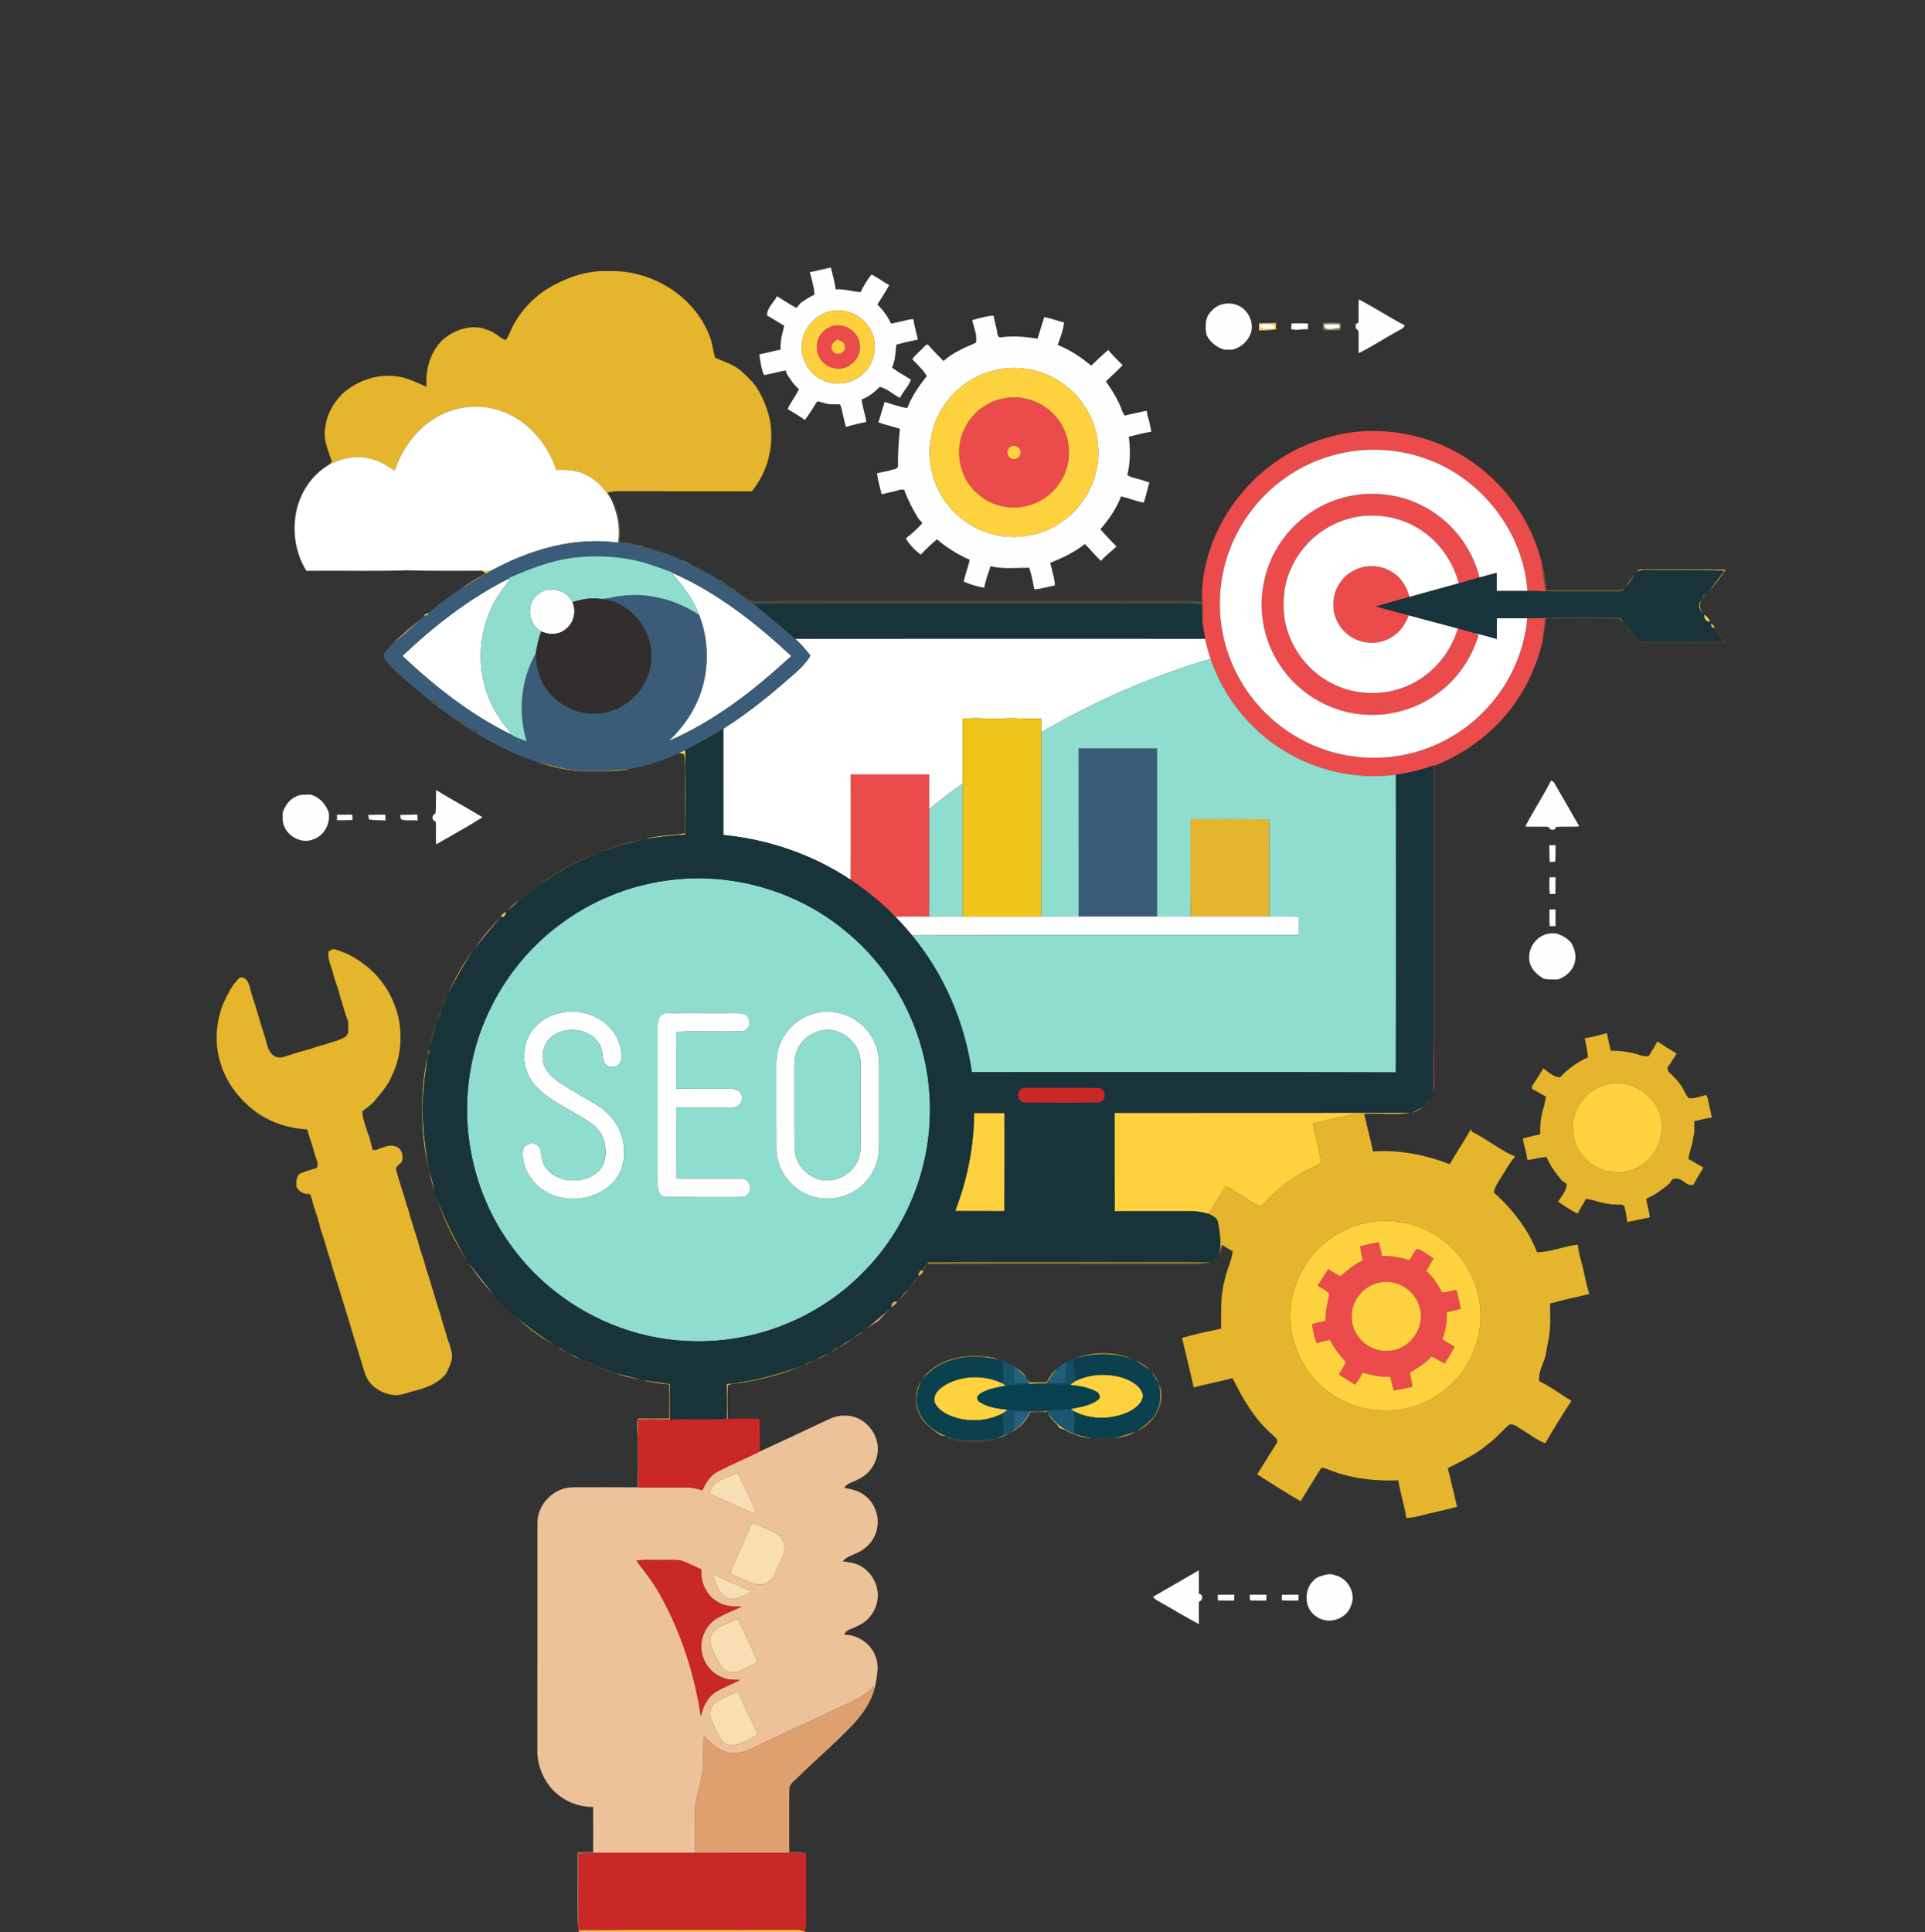 <?xml version="1.0" encoding="UTF-8" ?>
<!DOCTYPE svg PUBLIC "-//W3C//DTD SVG 1.1//EN" "http://www.w3.org/Graphics/SVG/1.1/DTD/svg11.dtd">
<svg width="1080pt" height="1084pt" viewBox="0 0 1080 1084" version="1.1" xmlns="http://www.w3.org/2000/svg">
<rect x="0" y="0" width="1080" height="1084" fill="#333333" stroke="none"/>
<g id="#fefefeff">
<path fill="#fefefe" opacity="1.00" d=" M 457.13 152.17 C 460.10 151.32 463.15 150.81 466.15 150.07 C 467.10 154.15 468.31 158.18 468.84 162.35 C 473.61 161.98 478.10 163.61 482.80 163.88 C 484.56 160.43 486.50 156.92 488.99 153.97 C 492.38 155.78 495.49 158.09 498.85 159.97 C 496.88 163.73 494.44 167.22 492.24 170.84 C 495.41 173.90 498.05 177.52 499.88 181.54 C 502.24 181.07 504.60 180.59 506.94 180.02 C 508.73 179.53 510.55 179.13 512.41 179.01 C 513.00 182.89 514.12 186.67 514.99 190.50 C 512.70 191.02 510.40 191.50 508.11 191.99 C 506.38 192.42 504.66 192.87 502.94 193.32 C 502.50 196.17 502.38 199.06 501.86 201.91 C 501.47 203.39 500.99 204.84 500.48 206.28 C 503.87 208.74 507.55 210.78 511.09 213.02 C 509.72 216.80 506.59 219.53 504.98 223.20 C 501.01 221.46 497.84 217.88 493.53 217.09 C 490.64 220.04 487.30 222.65 483.40 224.11 C 483.86 228.38 485.46 232.43 486.01 236.69 C 482.20 237.55 478.36 238.34 474.64 239.55 C 474.01 237.40 473.47 235.22 472.99 233.03 C 472.56 230.95 472.18 228.85 471.32 226.89 C 468.20 226.71 464.97 227.14 461.99 225.97 C 460.72 225.83 458.92 224.47 457.97 225.90 C 456.02 229.26 453.89 232.52 451.56 235.63 C 448.48 233.38 445.19 231.44 441.92 229.49 C 443.53 225.50 446.54 222.27 448.23 218.32 C 446.52 216.82 444.97 215.14 443.75 213.22 C 442.64 211.49 441.17 209.93 440.84 207.83 C 437.78 208.33 434.81 209.23 431.77 209.79 C 431.00 209.96 429.48 210.30 428.71 210.47 C 427.06 206.92 426.54 202.72 426.03 198.80 C 430.04 198.12 433.92 196.85 437.92 196.16 C 437.85 193.01 438.11 189.86 439.01 186.84 C 439.40 185.47 439.67 184.07 439.96 182.68 C 436.70 180.89 433.66 178.75 430.37 177.03 C 430.15 172.85 434.12 169.74 435.92 166.18 C 439.54 168.39 443.09 170.72 446.81 172.77 C 447.67 171.74 448.56 170.74 449.43 169.73 C 451.88 168.18 454.26 166.50 456.92 165.32 C 456.80 160.96 455.33 156.81 454.37 152.60 C 455.06 152.49 456.44 152.28 457.13 152.17 M 466.40 174.55 C 456.90 176.25 449.52 185.36 449.75 194.99 C 449.77 204.23 456.84 212.94 465.93 214.72 C 472.95 216.34 480.71 213.80 485.50 208.44 C 490.13 203.52 491.73 196.32 490.26 189.80 C 487.96 179.42 476.80 172.27 466.40 174.55 Z" />
<path fill="#fefefe" opacity="1.00" d=" M 762.29 167.95 C 771.09 172.48 779.36 178.01 788.16 182.53 C 787.48 184.39 785.40 184.92 783.90 185.92 C 776.59 189.82 769.72 194.51 762.26 198.14 C 762.12 194.00 762.32 189.85 762.17 185.71 C 761.79 185.31 761.03 184.50 760.65 184.10 C 760.62 183.53 760.57 182.38 760.55 181.81 C 760.94 181.63 761.72 181.27 762.12 181.09 C 762.36 176.71 762.07 172.33 762.29 167.95 Z" />
<path fill="#fefefe" opacity="1.00" d=" M 679.55 174.63 C 684.23 168.90 693.84 168.79 698.71 174.32 C 701.53 177.36 703.00 181.87 702.05 185.94 C 700.67 191.10 696.37 195.05 691.19 196.21 C 689.76 196.21 688.34 196.20 686.93 196.19 C 682.57 194.90 678.94 192.00 676.91 187.91 C 676.06 183.38 675.98 178.07 679.55 174.63 Z" />
<path fill="#fefefe" opacity="1.00" d=" M 545.43 179.61 C 549.34 178.48 553.30 177.37 557.39 177.06 C 557.89 179.40 558.42 181.74 559.03 184.06 C 559.72 185.86 558.93 189.73 561.89 189.23 C 568.63 188.24 575.44 188.98 582.13 190.00 C 583.28 185.96 584.70 182.00 585.84 177.95 C 589.67 178.48 593.21 180.12 597.00 180.86 C 596.49 185.23 594.92 189.38 593.41 193.47 C 594.34 193.91 595.28 194.35 596.22 194.78 C 602.05 197.39 607.29 201.09 612.20 205.13 C 615.39 202.18 618.44 199.09 621.80 196.32 C 624.17 199.47 627.15 202.07 629.84 204.93 C 626.76 207.99 623.64 211.01 620.44 213.94 C 624.20 219.26 627.60 224.90 629.80 231.06 C 630.10 231.60 630.70 232.67 631.00 233.21 C 635.08 232.06 639.26 231.31 643.41 230.43 C 643.49 231.10 643.67 232.44 643.76 233.10 C 644.76 236.06 645.37 239.13 645.95 242.20 C 641.66 242.79 637.51 244.04 633.31 245.02 C 634.23 252.19 634.18 259.45 632.48 266.52 C 634.64 268.04 637.38 268.25 639.84 269.08 C 641.51 269.61 643.17 270.14 644.85 270.67 C 643.71 274.42 642.97 278.29 641.65 281.98 C 637.31 281.19 633.23 279.44 628.95 278.43 C 626.43 285.26 622.11 291.43 617.36 296.94 C 620.34 300.18 623.20 303.55 626.42 306.57 C 623.56 309.32 620.28 311.62 617.71 314.66 C 614.45 311.74 611.82 308.22 608.64 305.23 C 602.81 309.82 596.09 313.05 589.22 315.74 C 589.42 316.53 589.82 318.10 590.02 318.89 C 590.67 322.06 591.84 325.16 591.80 328.43 C 589.48 328.91 587.17 329.42 584.87 329.96 C 583.37 330.39 581.83 330.53 580.29 330.63 C 579.56 326.56 578.69 322.50 577.49 318.54 C 570.26 318.44 562.85 319.48 555.77 317.62 C 554.49 321.64 552.92 325.59 552.20 329.77 C 548.25 329.06 544.25 327.96 540.65 326.21 C 540.99 324.74 541.43 323.31 541.82 321.86 C 542.66 319.29 543.41 316.70 544.08 314.08 C 537.42 311.15 531.20 307.33 525.71 302.56 C 522.43 305.19 519.46 308.15 516.56 311.18 C 513.32 308.65 510.19 305.63 508.23 302.00 C 511.58 299.45 514.75 296.63 517.51 293.43 C 516.71 292.55 515.93 291.66 515.17 290.77 C 512.02 285.67 509.27 280.32 507.24 274.67 C 506.66 274.68 505.49 274.70 504.90 274.71 C 503.37 275.40 501.69 275.62 500.08 276.02 C 498.27 276.45 496.45 276.87 494.65 277.31 C 493.62 273.42 492.56 269.51 492.01 265.51 C 494.30 265.01 496.60 264.53 498.89 264.04 C 500.54 263.25 503.98 263.60 503.85 261.06 C 503.63 254.19 504.26 247.38 504.87 240.55 C 500.87 239.31 496.79 238.33 492.83 236.98 C 494.03 233.16 495.16 229.31 496.34 225.49 C 500.54 226.73 504.65 228.37 509.01 228.97 C 511.50 222.34 515.61 216.49 519.96 210.97 C 517.96 207.40 514.58 204.61 511.83 201.54 C 513.47 198.98 516.05 197.25 518.05 195.00 C 518.81 194.39 519.41 193.16 520.57 193.35 C 523.36 196.53 526.40 199.48 529.31 202.56 C 534.52 197.88 541.08 195.02 547.47 192.34 C 548.47 187.99 546.39 183.78 545.43 179.61 M 558.47 207.67 C 541.66 211.31 527.60 224.90 523.25 241.51 C 519.58 254.83 522.12 269.71 530.10 281.00 C 540.00 295.46 558.56 303.64 575.90 300.58 C 585.87 299.23 595.24 294.34 602.34 287.25 C 612.71 276.93 617.93 261.61 615.71 247.13 C 613.86 232.58 604.60 219.27 591.72 212.33 C 581.71 206.77 569.62 204.99 558.47 207.67 Z" />
<path fill="#fefefe" opacity="1.00" d=" M 301.61 333.63 C 307.61 328.11 317.72 330.73 321.22 337.81 C 323.50 343.13 321.93 349.74 317.19 353.16 C 313.39 356.26 307.98 356.19 303.67 354.29 C 296.29 350.24 294.91 338.93 301.61 333.63 Z" />
<path fill="#fefefe" opacity="1.00" d=" M 870.16 437.96 C 870.52 438.12 871.24 438.45 871.60 438.61 C 873.88 442.31 875.91 446.16 878.17 449.89 C 880.73 454.49 883.45 459.00 886.02 463.60 C 881.69 464.03 877.34 463.60 873.01 463.90 C 872.81 464.28 872.40 465.05 872.20 465.43 C 871.61 465.43 870.45 465.43 869.87 465.43 C 869.30 464.23 868.38 463.69 867.13 463.80 C 863.33 463.76 859.54 463.88 855.76 463.71 C 860.20 454.94 865.74 446.75 870.16 437.96 Z" />
<path fill="#fefefe" opacity="1.00" d=" M 244.70 443.24 C 253.22 448.56 262.14 453.24 270.71 458.48 C 262.25 463.90 253.37 468.66 244.69 473.71 C 244.36 469.44 244.83 465.14 244.43 460.88 C 241.93 460.06 242.13 457.26 244.33 456.31 C 244.78 451.96 244.42 447.59 244.70 443.24 Z" />
<path fill="#fefefe" opacity="1.00" d=" M 166.04 446.90 C 168.55 445.53 171.46 445.87 174.22 445.80 C 179.16 447.11 182.70 451.02 184.42 455.73 C 185.46 461.98 182.01 468.67 175.94 470.83 C 168.45 474.07 159.13 468.06 158.58 460.05 C 158.55 458.62 158.55 457.20 158.59 455.78 C 159.94 452.08 162.28 448.49 166.04 446.90 Z" />
<path fill="#fefefe" opacity="1.00" d=" M 502.21 514.20 C 508.57 514.11 514.93 514.15 521.29 514.16 C 527.57 514.16 533.85 514.14 540.13 514.16 C 554.82 514.15 569.51 514.14 584.20 514.16 C 591.19 514.16 598.17 514.14 605.16 514.15 C 619.83 514.14 634.50 514.14 649.17 514.15 C 655.46 514.15 661.76 514.14 668.06 514.15 C 682.75 514.15 697.44 514.15 712.13 514.15 C 717.65 514.15 723.18 514.12 728.71 514.18 C 728.74 517.66 728.73 521.13 728.69 524.62 C 656.36 524.70 584.03 524.41 511.70 524.76 C 508.69 521.11 505.56 517.55 502.21 514.20 Z" />
<path fill="#fefefe" opacity="1.00" d=" M 858.65 541.32 C 855.95 534.17 860.65 525.70 868.03 523.95 C 869.98 523.51 871.98 523.45 873.95 523.92 C 876.72 524.95 879.31 526.47 881.33 528.68 C 883.48 532.14 884.56 536.33 883.41 540.34 C 882.14 544.69 878.46 547.93 874.29 549.43 C 871.56 549.55 868.83 549.58 866.15 549.12 C 863.00 547.23 860.06 544.81 858.65 541.32 Z" />
<path fill="#fefefe" opacity="1.00" d=" M 313.38 568.54 C 325.60 565.15 340.19 570.40 346.06 581.98 C 348.14 586.12 349.28 590.93 348.35 595.54 C 346.72 599.26 340.86 599.77 338.99 596.01 C 337.80 592.65 338.30 588.79 336.25 585.73 C 331.05 576.96 318.14 575.61 310.10 581.08 C 304.96 584.76 303.26 591.96 305.34 597.78 C 307.01 602.08 310.77 605.09 314.44 607.67 C 320.91 611.93 327.74 615.61 334.38 619.59 C 341.53 623.91 347.42 630.81 349.28 639.09 C 351.24 646.89 350.24 655.76 345.01 662.12 C 334.55 674.78 313.14 676.17 301.21 664.84 C 295.98 659.80 292.50 652.44 293.47 645.09 C 294.45 640.83 300.97 640.19 302.87 644.06 C 304.05 647.38 303.53 651.25 305.70 654.25 C 311.77 663.84 326.46 664.63 334.94 657.89 C 339.89 653.88 340.45 646.81 339.22 640.98 C 338.18 636.08 334.64 632.16 330.61 629.41 C 321.42 623.16 310.84 618.92 302.58 611.36 C 296.92 606.25 293.52 598.61 294.22 590.94 C 294.20 580.09 303.04 570.78 313.38 568.54 Z" />
<path fill="#fefefe" opacity="1.00" d=" M 370.74 569.74 C 372.42 568.05 374.93 568.49 377.08 568.40 C 390.22 568.62 403.39 568.18 416.52 568.61 C 421.63 569.26 421.88 577.35 416.99 578.51 C 404.44 579.12 391.83 578.21 379.28 578.95 C 379.34 589.55 379.31 600.15 379.30 610.76 C 389.18 610.86 399.06 610.74 408.94 610.79 C 411.31 610.88 414.27 611.00 415.58 613.36 C 417.95 616.65 414.93 621.51 410.98 621.20 C 400.42 621.42 389.85 621.15 379.29 621.31 C 379.30 634.54 379.36 647.77 379.27 661.00 C 391.83 661.62 404.44 660.84 417.00 661.38 C 421.06 661.86 422.24 667.85 419.27 670.30 C 417.94 671.78 415.83 671.55 414.05 671.65 C 401.04 671.60 388.02 671.65 375.00 671.62 C 372.56 671.92 369.88 670.50 369.31 668.01 C 368.66 664.73 368.91 661.37 368.88 658.06 C 368.90 631.02 368.89 603.98 368.89 576.95 C 369.14 574.53 368.59 571.44 370.74 569.74 Z" />
<path fill="#fefefe" opacity="1.00" d=" M 456.45 568.65 C 468.25 565.08 481.76 570.27 488.39 580.60 C 491.64 585.40 493.25 591.20 493.21 596.99 C 493.20 612.31 493.20 627.63 493.21 642.95 C 493.30 649.98 490.88 657.03 486.28 662.37 C 479.25 670.76 467.21 674.53 456.68 671.48 C 444.89 668.37 435.84 657.18 435.53 644.95 C 435.45 628.64 435.52 612.33 435.50 596.03 C 435.49 583.60 444.50 571.94 456.45 568.65 M 460.26 578.36 C 454.51 579.61 449.50 583.78 447.27 589.22 C 445.79 592.60 445.72 596.35 445.74 599.98 C 445.84 614.66 445.68 629.34 445.82 644.01 C 445.79 652.10 451.77 659.60 459.58 661.56 C 470.18 664.88 482.36 656.12 482.72 645.04 C 482.86 628.69 482.77 612.33 482.76 595.98 C 482.95 584.80 471.11 575.43 460.26 578.36 Z" />
<path fill="#fefefe" opacity="1.00" d=" M 646.93 895.81 C 655.47 890.85 664.06 885.98 672.58 880.98 C 672.66 885.38 672.61 889.78 672.62 894.18 C 675.22 894.31 674.97 897.98 672.68 898.55 C 672.46 902.74 672.69 906.95 672.64 911.16 C 665.11 907.23 657.91 902.72 650.49 898.60 C 649.19 897.81 647.68 897.21 646.93 895.81 Z" />
<path fill="#fefefe" opacity="1.00" d=" M 739.69 884.69 C 742.71 883.69 745.99 882.39 749.13 883.75 C 756.27 885.44 761.09 894.07 757.92 900.90 C 755.40 908.39 745.39 911.63 738.90 907.15 C 730.63 902.50 731.28 888.94 739.69 884.69 Z" />
</g>
<g id="#e5b52dff">
<path fill="#e5b52d" opacity="1.00" d=" M 306.42 162.41 C 316.87 156.10 328.82 151.51 341.21 152.10 C 366.05 151.11 391.28 166.98 398.97 191.02 C 399.96 194.21 400.09 197.62 401.32 200.74 C 406.25 202.92 411.62 204.51 415.82 208.11 C 418.62 210.66 421.40 213.29 423.76 216.26 C 427.60 221.94 430.26 228.38 431.85 235.03 C 434.56 249.18 431.08 264.51 421.76 275.64 C 396.50 275.56 371.24 275.65 345.98 275.59 C 344.24 275.58 342.54 275.94 340.86 276.32 C 341.54 277.59 342.24 278.86 342.94 280.13 C 339.33 274.50 334.87 269.14 328.65 266.32 C 323.57 263.73 317.75 263.35 312.16 263.68 C 307.71 250.69 298.77 238.90 286.31 232.74 C 273.30 226.08 256.89 226.72 244.43 234.37 C 233.36 240.92 225.57 251.96 221.41 263.98 C 216.72 260.81 211.71 257.80 206.00 256.96 C 198.48 255.51 190.62 257.27 184.05 261.07 C 184.71 260.17 186.65 259.50 185.91 258.10 C 183.90 252.27 181.20 246.19 182.50 239.87 C 183.19 232.67 186.99 226.13 191.99 221.04 C 200.01 213.75 211.18 209.68 222.04 211.10 C 228.21 211.59 233.67 214.69 239.31 216.94 C 238.55 207.39 241.45 197.25 248.48 190.51 C 255.15 184.88 264.73 181.55 273.21 184.97 C 277.23 185.94 279.96 189.37 283.69 190.84 C 285.63 188.42 286.39 185.34 287.87 182.66 C 292.21 174.47 298.72 167.52 306.42 162.41 Z" />
<path fill="#e5b52d" opacity="1.00" d=" M 381.73 313.93 C 383.94 314.86 386.12 315.85 388.25 316.95 C 385.97 316.17 383.80 315.15 381.73 313.93 Z" />
<path fill="#e5b52d" opacity="1.00" d=" M 918.02 320.86 C 919.34 318.80 921.97 319.57 924.03 319.40 C 938.72 319.58 953.43 319.22 968.13 319.63 C 965.32 323.94 962.01 327.91 958.79 331.92 C 961.35 327.81 964.57 324.17 967.32 320.20 C 953.90 319.62 940.46 320.08 927.04 319.83 C 924.01 319.85 920.81 319.45 918.02 320.86 Z" />
<path fill="#e5b52d" opacity="1.00" d=" M 959.87 349.91 C 961.16 350.26 961.85 351.13 961.93 352.50 C 960.48 352.24 959.79 351.38 959.87 349.91 Z" />
<path fill="#e5b52d" opacity="1.00" d=" M 300.65 427.28 C 309.03 429.24 317.34 431.94 326.01 432.29 C 335.44 432.45 344.91 432.51 354.27 431.16 C 346.67 433.16 338.78 432.52 331.02 432.64 C 320.66 433.01 310.41 430.52 300.65 427.28 Z" />
<path fill="#e5b52d" opacity="1.00" d=" M 667.92 459.64 C 682.66 459.61 697.40 459.54 712.14 459.68 C 712.14 477.83 712.16 495.99 712.13 514.15 C 697.44 514.15 682.75 514.15 668.06 514.15 C 667.71 495.99 667.97 477.81 667.92 459.64 Z" />
<path fill="#e5b52d" opacity="1.00" d=" M 184.26 533.81 C 185.45 533.42 186.55 532.09 187.87 532.59 C 193.88 534.29 199.55 537.29 204.45 541.16 C 214.74 548.77 221.71 560.52 223.98 573.07 C 225.63 583.11 224.54 593.84 220.03 603.08 C 217.81 609.00 213.39 613.60 209.48 618.42 C 207.65 620.36 205.36 621.77 203.29 623.45 C 203.36 627.20 204.82 630.69 205.85 634.25 C 206.31 635.44 206.74 636.64 207.20 637.85 C 207.85 640.28 208.47 642.72 209.02 645.18 C 209.72 645.15 210.42 645.13 211.12 645.11 C 215.28 643.39 220.55 641.00 224.39 644.65 C 225.88 646.91 226.40 649.54 225.25 652.08 C 224.01 653.49 221.42 654.68 222.41 656.96 C 223.98 663.10 226.33 669.00 227.87 675.15 C 228.31 676.37 228.70 677.59 229.13 678.83 C 231.06 686.36 233.87 693.65 235.79 701.18 C 236.84 704.49 238.15 707.73 238.89 711.14 C 240.30 715.39 241.67 719.66 242.88 723.98 C 244.22 728.61 245.69 733.19 247.17 737.78 C 248.08 741.60 249.46 745.29 250.47 749.09 C 251.77 753.93 254.69 758.83 253.14 763.97 C 252.40 766.23 251.38 768.38 250.35 770.53 C 246.14 775.93 239.59 778.45 233.18 780.16 C 229.10 780.98 225.21 783.05 220.95 782.65 C 215.05 782.04 209.39 778.88 206.21 773.82 C 204.09 769.77 203.30 765.21 201.79 760.94 C 196.90 744.65 191.96 728.37 186.83 712.16 C 185.92 708.77 184.92 705.41 183.75 702.11 C 182.67 697.74 181.15 693.50 179.78 689.22 C 178.89 684.75 177.26 680.47 175.86 676.15 C 175.23 674.03 174.86 671.82 173.90 669.83 C 170.72 670.19 167.88 668.79 166.40 665.95 C 165.95 663.43 166.29 660.87 167.72 658.72 C 170.82 657.15 174.22 656.42 177.49 655.32 C 179.31 653.28 177.28 650.31 176.75 648.07 C 175.52 643.18 173.72 638.47 172.33 633.63 C 161.58 632.97 150.84 629.53 142.30 622.85 C 134.34 616.50 127.74 608.30 124.44 598.58 C 120.30 587.48 120.73 575.02 124.88 563.99 C 125.29 563.05 125.69 562.12 126.09 561.19 C 127.03 559.16 128.17 557.23 129.20 555.25 C 130.63 552.72 132.48 550.48 134.50 548.41 C 139.70 547.74 140.05 554.27 141.20 557.83 C 143.64 564.91 145.52 572.16 147.81 579.29 C 149.77 583.94 149.58 590.86 154.98 593.01 C 156.11 593.20 157.30 593.54 158.45 593.18 C 163.74 591.52 169.02 589.76 174.41 588.40 C 176.93 587.49 179.46 586.61 182.09 586.06 C 183.32 585.65 184.55 585.24 185.78 584.82 C 188.74 584.02 191.70 583.06 194.27 581.32 C 194.56 580.81 195.13 579.79 195.42 579.27 C 195.41 577.14 195.38 575.01 195.28 572.89 C 193.39 568.45 192.45 563.68 190.83 559.15 C 189.96 554.70 187.91 550.60 186.90 546.18 C 185.82 542.08 183.77 538.18 184.26 533.81 Z" />
<path fill="#e5b52d" opacity="1.00" d=" M 251.20 557.82 C 255.05 548.91 260.03 540.48 265.82 532.70 C 260.46 540.79 255.64 549.20 251.20 557.82 Z" />
<path fill="#e5b52d" opacity="1.00" d=" M 889.10 582.54 C 893.30 581.82 897.42 580.70 901.54 579.60 C 902.18 582.88 902.89 586.16 903.69 589.41 C 909.22 589.54 914.87 590.08 920.11 591.99 C 921.66 592.48 923.30 592.56 924.94 592.60 C 926.52 589.78 928.41 587.14 929.86 584.25 C 933.39 586.62 936.97 588.91 940.64 591.05 C 938.91 593.63 937.50 596.41 935.53 598.81 C 935.73 599.69 935.57 600.82 936.40 601.46 C 939.11 604.16 941.91 606.82 943.86 610.18 C 945.15 612.07 945.87 614.52 947.52 616.12 C 950.89 616.51 954.09 615.04 957.32 614.28 C 957.56 614.90 958.04 616.14 958.28 616.76 C 958.63 620.28 960.02 623.60 960.32 627.14 C 956.95 627.11 953.87 628.57 950.57 628.92 C 950.47 631.95 950.91 635.06 950.01 638.01 C 949.64 642.20 947.73 646.04 947.28 650.20 C 950.12 651.74 952.84 653.49 955.68 655.03 C 953.77 658.20 951.79 661.35 950.08 664.65 C 947.86 665.28 945.94 664.02 944.33 662.65 C 941.85 660.84 938.12 660.22 936.89 663.75 C 934.12 666.06 931.31 668.32 928.24 670.20 C 926.67 670.98 925.12 671.78 923.58 672.61 C 923.96 674.76 924.39 676.92 924.94 679.05 C 925.35 680.33 925.45 681.66 925.56 683.01 C 921.32 683.77 917.15 684.85 912.91 685.56 C 912.59 682.58 912.16 679.58 911.32 676.71 C 910.28 675.34 908.42 676.02 907.01 675.82 C 903.56 675.80 900.17 675.05 896.83 674.27 C 894.55 673.48 892.23 672.82 889.83 672.60 C 888.24 675.38 886.52 678.08 885.00 680.90 C 881.21 678.95 877.70 676.51 874.15 674.17 C 876.09 671.06 878.95 668.09 878.96 664.22 C 878.03 663.57 877.15 662.95 876.26 662.31 C 872.93 658.25 869.63 654.06 867.69 649.14 C 864.05 649.25 860.57 650.38 856.99 650.82 C 856.67 649.16 856.38 647.54 856.05 645.90 C 855.32 643.54 854.74 641.13 854.39 638.69 C 857.63 637.87 860.87 637.04 864.13 636.30 C 863.97 631.17 864.44 625.96 866.16 621.09 C 866.64 619.11 867.04 617.11 867.33 615.10 C 864.65 614.02 862.43 612.08 859.72 611.09 C 859.63 610.72 859.45 609.98 859.36 609.61 C 861.61 606.25 863.76 602.82 865.91 599.39 C 868.73 601.44 871.60 604.28 875.27 604.39 C 879.71 599.66 884.96 595.82 890.90 593.17 C 890.71 589.56 889.75 586.07 889.10 582.54 M 901.32 608.49 C 892.39 610.61 885.22 618.05 883.07 626.92 C 881.30 634.88 883.28 643.93 889.15 649.78 C 895.42 656.66 905.87 659.44 914.73 656.59 C 926.65 653.26 934.42 639.97 931.90 627.93 C 929.64 614.31 914.62 604.88 901.32 608.49 Z" />
<path fill="#e5b52d" opacity="1.00" d=" M 736.70 630.16 C 746.22 628.37 755.52 624.95 765.29 624.82 C 766.94 631.88 768.78 638.89 770.33 645.98 C 785.00 644.99 799.70 647.80 813.34 653.15 C 817.14 646.50 821.51 640.20 825.20 633.49 C 825.37 633.85 825.70 634.57 825.87 634.93 C 834.19 639.09 841.47 645.16 850.02 648.84 C 847.94 651.24 846.19 653.88 844.62 656.63 C 842.29 660.65 839.13 664.32 838.04 668.94 C 846.94 676.96 854.80 686.32 859.99 697.16 C 860.84 698.92 861.60 700.70 862.34 702.52 C 870.16 702.50 877.46 699.06 885.20 698.28 C 885.53 701.21 886.15 704.11 886.95 706.95 C 888.71 713.24 889.73 719.71 891.62 725.98 C 884.27 727.65 876.90 729.31 869.64 731.31 C 869.63 737.53 870.14 743.82 869.04 749.98 C 868.52 753.36 867.70 756.69 867.22 760.08 C 865.99 765.00 862.95 769.62 863.57 774.86 C 869.95 777.88 875.56 782.27 881.63 785.87 C 876.50 793.68 871.63 801.66 866.91 809.72 C 861.98 807.78 857.83 804.41 853.32 801.72 C 851.31 800.62 849.44 798.79 846.99 799.07 C 842.78 802.49 839.46 806.92 834.97 810.03 C 828.24 815.87 820.16 819.69 812.27 823.67 C 814.15 830.83 815.69 838.08 817.45 845.28 C 810.63 847.32 803.59 848.51 796.72 850.41 C 794.19 851.12 791.58 851.53 788.95 851.55 C 788.03 844.42 785.56 837.60 784.52 830.50 C 771.35 831.01 757.92 829.53 745.62 824.59 C 744.20 824.08 742.75 823.27 741.20 823.57 C 737.40 829.80 733.47 835.96 729.69 842.21 C 721.40 837.47 713.41 832.22 705.32 827.14 C 708.98 821.45 712.43 815.63 716.11 809.96 C 717.73 807.59 714.94 805.94 713.49 804.55 C 703.68 796.02 697.21 784.58 691.49 773.10 C 684.30 775.17 676.91 776.40 669.69 778.34 C 667.68 769.06 665.32 759.86 663.17 750.62 C 670.36 748.43 677.76 746.95 685.10 745.37 C 685.25 736.52 684.59 727.56 686.91 718.91 C 687.92 713.12 690.86 707.88 691.63 702.04 C 689.56 700.86 687.54 699.62 685.55 698.34 C 685.06 700.55 684.60 702.80 683.82 704.95 C 685.55 698.52 684.35 691.87 683.25 685.46 C 682.67 682.99 679.95 682.03 677.99 680.91 C 681.42 675.86 684.30 670.47 687.82 665.48 C 694.47 668.86 700.37 673.56 707.08 676.80 C 708.82 675.64 710.16 674.01 711.62 672.52 C 718.88 664.83 727.82 658.87 737.36 654.37 C 738.63 653.65 740.12 653.13 741.09 651.98 C 740.36 644.57 737.25 637.61 736.70 630.16 M 770.28 685.44 C 753.22 687.61 737.64 698.59 729.91 713.95 C 723.18 726.76 722.14 742.38 727.00 756.01 C 731.47 768.85 741.11 779.72 753.30 785.73 C 763.02 790.74 774.30 792.39 785.09 790.82 C 799.41 788.97 812.50 780.56 820.84 768.87 C 829.02 757.48 832.38 742.71 829.84 728.92 C 827.49 715.35 819.60 702.74 808.26 694.88 C 797.46 687.00 783.50 683.62 770.28 685.44 Z" />
<path fill="#e5b52d" opacity="1.00" d=" M 240.83 656.81 C 242.11 660.62 243.08 664.53 243.85 668.48 C 242.53 664.68 241.63 660.75 240.83 656.81 Z" />
<path fill="#e5b52d" opacity="1.00" d=" M 244.98 671.63 C 249.62 684.48 255.69 696.75 262.89 708.35 C 255.17 697.10 249.06 684.66 244.98 671.63 Z" />
<path fill="#e5b52d" opacity="1.00" d=" M 515.21 716.04 C 515.20 714.46 515.84 712.24 517.86 712.54 C 518.08 714.26 516.46 715.25 515.21 716.04 Z" />
<path fill="#e5b52d" opacity="1.00" d=" M 510.67 722.02 C 512.02 720.05 513.44 718.12 515.01 716.32 C 513.69 718.31 512.26 720.23 510.67 722.02 Z" />
<path fill="#e5b52d" opacity="1.00" d=" M 289.67 738.75 C 296.46 744.65 303.85 749.80 311.29 754.87 C 303.51 750.33 296.07 745.10 289.67 738.75 Z" />
<path fill="#e5b52d" opacity="1.00" d=" M 318.61 759.08 C 321.23 760.15 323.77 761.40 326.17 762.92 C 323.58 761.78 321.04 760.52 318.61 759.08 Z" />
<path fill="#e5b52d" opacity="1.00" d=" M 457.71 762.83 C 460.15 761.41 462.64 760.05 465.29 759.06 C 462.84 760.47 460.32 761.76 457.71 762.83 Z" />
<path fill="#e5b52d" opacity="1.00" d=" M 602.08 762.47 C 612.89 758.05 625.70 758.05 636.36 762.89 C 625.39 758.71 613.18 758.79 602.08 762.47 Z" />
<path fill="#e5b52d" opacity="1.00" d=" M 517.14 774.21 C 522.45 766.23 531.99 762.07 541.27 761.08 C 545.28 760.73 549.32 760.85 553.34 761.16 C 555.96 761.34 558.54 761.91 561.00 762.82 C 550.87 760.62 539.94 760.12 530.24 764.30 C 525.03 766.30 520.78 770.07 517.14 774.21 Z" />
<path fill="#e5b52d" opacity="1.00" d=" M 569.98 767.35 C 572.37 768.77 574.68 770.60 575.94 773.15 C 574.06 771.10 572.03 769.21 569.98 767.35 Z" />
<path fill="#e5b52d" opacity="1.00" d=" M 587.22 775.46 C 588.77 772.69 590.33 769.77 593.10 768.03 C 590.81 770.45 588.97 773.23 587.27 776.09 C 587.06 776.10 586.62 776.12 586.40 776.13 C 583.44 776.13 580.48 776.15 577.53 776.35 C 577.46 776.21 577.32 775.94 577.24 775.81 C 577.00 775.29 576.50 774.27 576.25 773.76 C 576.62 774.19 577.36 775.07 577.73 775.51 C 580.89 775.50 584.06 775.51 587.22 775.46 Z" />
<path fill="#e5b52d" opacity="1.00" d=" M 359.76 774.13 C 365.14 774.83 370.47 775.84 375.88 776.32 C 376.00 782.99 375.93 789.67 375.94 796.35 C 369.98 796.13 364.02 796.09 358.06 796.18 L 358.02 796.78 C 357.90 809.33 357.96 821.88 358.05 834.43 L 357.74 834.43 C 357.79 825.63 357.74 816.83 357.78 808.04 C 357.85 803.97 357.01 799.91 357.85 795.88 C 363.74 795.90 369.63 795.94 375.53 795.82 C 375.57 789.41 375.72 783.00 375.50 776.59 C 370.18 776.30 364.91 775.45 359.76 774.13 Z" />
<path fill="#e5b52d" opacity="1.00" d=" M 516.38 794.54 C 512.99 788.48 513.11 780.48 516.85 774.60 C 515.16 778.78 513.55 783.32 514.48 787.90 C 515.75 796.70 523.44 803.04 531.40 805.91 C 530.18 805.68 528.96 805.47 527.75 805.27 C 523.58 802.15 518.94 799.26 516.38 794.54 Z" />
<path fill="#e5b52d" opacity="1.00" d=" M 650.09 776.18 C 654.80 786.63 647.53 798.65 637.68 802.89 C 641.85 800.00 646.33 797.04 648.68 792.36 C 651.59 787.49 651.27 781.52 650.09 776.18 Z" />
<path fill="#e5b52d" opacity="1.00" d=" M 623.61 806.95 C 628.26 806.00 632.89 804.85 637.31 803.07 C 633.33 805.86 628.28 806.34 623.61 806.95 Z" />
<path fill="#e5b52d" opacity="1.00" d=" M 563.14 805.30 C 564.23 804.90 565.32 804.51 566.41 804.11 C 564.02 805.50 561.40 806.51 558.65 806.89 C 560.14 806.36 561.64 805.82 563.14 805.30 Z" />
</g>
<g id="#fed03eff">
<path fill="#fed03e" opacity="1.00" d=" M 466.40 174.55 C 476.80 172.27 487.96 179.42 490.26 189.80 C 491.73 196.32 490.13 203.52 485.50 208.44 C 480.71 213.80 472.95 216.34 465.93 214.72 C 456.84 212.94 449.77 204.23 449.75 194.99 C 449.52 185.36 456.90 176.25 466.40 174.55 M 465.39 183.65 C 461.06 185.60 457.98 190.27 458.31 195.07 C 458.30 201.18 463.79 206.87 469.98 206.69 C 477.56 207.32 484.07 199.26 482.08 191.96 C 480.69 184.76 471.98 180.48 465.39 183.65 Z" />
<path fill="#fed03e" opacity="1.00" d=" M 237.73 345.65 C 238.33 344.66 239.21 344.14 240.35 344.06 L 240.37 344.92 C 239.71 345.10 238.39 345.46 237.73 345.65 Z" />
<path fill="#fed03e" opacity="1.00" d=" M 956.02 344.98 C 957.72 345.71 958.89 347.17 959.41 348.95 C 957.18 348.89 955.96 347.05 956.02 344.98 Z" />
<path fill="#fed03e" opacity="1.00" d=" M 281.03 514.60 C 281.42 513.15 282.53 512.13 283.89 511.58 C 283.94 513.22 282.77 514.70 281.03 514.60 Z" />
<path fill="#fed03e" opacity="1.00" d=" M 791.89 624.24 C 794.32 623.14 796.69 621.91 799.02 620.60 C 796.88 622.24 794.52 623.59 791.89 624.24 Z" />
</g>
<g id="#fdd13eff">
<path fill="#fdd13e" opacity="1.00" d=" M 706.35 181.34 C 709.52 181.34 712.69 181.24 715.87 181.14 C 715.89 182.35 715.90 183.57 715.90 184.78 C 712.73 185.35 709.51 185.30 706.32 185.39 C 706.28 184.04 706.31 182.69 706.35 181.34 M 707.21 183.83 C 709.58 185.47 712.65 184.30 715.32 184.62 C 715.17 184.03 714.88 182.85 714.73 182.25 C 713.22 181.69 711.59 181.51 710.01 181.56 C 708.42 181.63 705.43 181.56 707.21 183.83 Z" />
<path fill="#fdd13e" opacity="1.00" d=" M 567.30 250.40 C 569.76 249.31 572.94 251.17 572.73 253.96 C 572.88 257.13 568.42 258.86 566.32 256.63 C 564.37 254.98 564.84 251.29 567.30 250.40 Z" />
<path fill="#fdd13e" opacity="1.00" d=" M 504.07 729.44 C 505.84 727.06 507.86 724.88 510.00 722.83 C 508.18 725.17 506.17 727.35 504.07 729.44 Z" />
</g>
<g id="#b3a77db5">
<path fill="#b3a77d" opacity="0.71" d=" M 742.32 181.28 C 745.61 180.98 748.96 180.86 752.24 181.42 C 752.14 182.36 751.94 184.24 751.84 185.18 C 748.89 185.21 745.91 185.58 742.99 185.09 C 741.77 184.38 742.62 182.47 742.32 181.28 M 742.73 182.08 C 743.33 186.43 748.74 183.95 751.61 184.01 C 751.59 183.53 751.54 182.55 751.52 182.07 C 748.59 181.82 745.65 181.93 742.73 182.08 Z" />
</g>
<g id="#fdfcf5ff">
<path fill="#fdfcf5" opacity="1.00" d=" M 707.21 183.83 C 705.43 181.56 708.42 181.63 710.01 181.56 C 711.59 181.51 713.22 181.69 714.73 182.25 C 714.88 182.85 715.17 184.03 715.32 184.62 C 712.65 184.30 709.58 185.47 707.21 183.83 Z" />
</g>
<g id="#fefdf8ff">
<path fill="#fefdf8" opacity="1.00" d=" M 724.57 181.41 C 727.66 181.39 730.76 181.33 733.87 181.47 C 733.84 182.28 733.80 183.89 733.77 184.70 C 730.64 184.43 727.45 185.62 724.41 184.63 C 724.45 183.83 724.53 182.22 724.57 181.41 Z" />
</g>
<g id="#fcfcf5ff">
<path fill="#fcfcf5" opacity="1.00" d=" M 742.73 182.08 C 745.65 181.93 748.59 181.82 751.52 182.07 C 751.54 182.55 751.59 183.53 751.61 184.01 C 748.74 183.95 743.33 186.43 742.73 182.08 Z" />
</g>
<g id="#eb4b4bff">
<path fill="#eb4b4b" opacity="1.00" d=" M 465.39 183.65 C 471.98 180.48 480.69 184.76 482.08 191.96 C 484.07 199.26 477.56 207.32 469.98 206.69 C 463.79 206.87 458.30 201.18 458.31 195.07 C 457.98 190.27 461.06 185.60 465.39 183.65 M 467.57 197.38 C 469.88 200.16 474.99 197.47 474.02 194.01 C 473.89 191.83 471.57 191.28 470.00 190.43 C 467.27 191.44 465.10 194.95 467.57 197.38 Z" />
<path fill="#eb4b4b" opacity="1.00" d=" M 562.41 223.62 C 575.61 220.57 590.27 227.36 596.30 239.52 C 600.53 247.66 600.93 257.74 597.18 266.13 C 593.67 274.30 586.44 280.82 577.90 283.34 C 568.23 286.43 557.10 284.30 549.32 277.76 C 538.33 269.13 534.91 252.64 541.22 240.25 C 545.21 231.81 553.31 225.58 562.41 223.62 M 567.30 250.40 C 564.84 251.29 564.37 254.98 566.32 256.63 C 568.42 258.86 572.88 257.13 572.73 253.96 C 572.94 251.17 569.76 249.31 567.30 250.40 Z" />
<path fill="#eb4b4b" opacity="1.00" d=" M 744.58 245.53 C 762.76 239.99 782.55 240.80 800.58 246.55 C 832.36 256.63 857.82 284.18 865.16 316.73 C 865.72 321.76 866.30 326.79 867.24 331.77 C 863.81 331.59 860.38 331.56 856.95 331.58 C 854.67 298.97 831.90 269.12 801.30 257.84 C 782.96 250.86 762.20 250.46 743.60 256.71 C 724.98 262.82 708.69 275.61 698.12 292.09 C 689.53 305.41 684.66 321.14 684.42 337.00 C 683.95 355.80 690.01 374.66 701.18 389.78 C 710.71 402.83 724.00 413.09 739.01 419.06 C 755.46 425.61 773.94 426.94 791.14 422.72 C 808.99 418.42 825.36 408.23 837.08 394.10 C 848.29 380.83 855.32 364.09 856.86 346.78 C 860.26 346.80 863.66 346.81 867.07 346.60 C 866.45 351.14 865.89 355.69 865.31 360.23 C 862.45 372.10 857.63 383.54 850.60 393.55 C 839.45 410.00 822.93 422.38 804.55 429.69 C 804.56 487.45 804.53 545.21 804.56 602.97 C 804.49 606.35 804.87 609.80 804.08 613.12 C 804.50 551.90 804.07 490.66 804.29 429.43 C 797.46 431.93 790.36 433.66 783.15 434.62 C 761.37 437.50 738.65 432.57 720.01 420.94 C 701.00 409.23 686.33 390.75 679.18 369.61 C 677.92 365.91 676.90 362.14 676.13 358.32 C 675.59 355.60 675.14 352.86 674.74 350.13 C 674.85 345.38 675.17 340.61 674.51 335.88 C 674.41 332.82 674.47 329.74 674.74 326.69 C 679.03 288.90 707.85 255.39 744.58 245.53 Z" />
<path fill="#eb4b4b" opacity="1.00" d=" M 758.95 277.96 C 771.74 275.81 785.24 277.41 796.92 283.19 C 813.27 291.02 825.79 306.37 830.08 324.00 C 826.21 325.12 822.33 326.21 818.44 327.26 C 814.96 314.11 806.32 302.33 794.39 295.67 C 782.90 289.05 768.69 287.49 755.99 291.19 C 741.26 295.41 728.85 306.84 723.39 321.14 C 720.03 329.30 719.62 338.35 720.68 347.02 C 723.11 362.26 733.09 376.04 746.78 383.15 C 761.18 390.85 779.46 390.70 793.73 382.75 C 805.42 376.43 814.13 365.25 817.94 352.57 C 821.09 353.36 824.21 354.22 827.30 355.23 C 828.03 355.60 828.78 355.96 829.53 356.33 C 825.81 368.75 818.30 380.05 807.99 387.96 C 795.94 397.45 780.26 402.18 764.98 400.86 C 753.04 400.02 741.43 395.46 731.98 388.13 C 719.60 378.68 711.03 364.36 708.64 348.96 C 706.01 333.11 709.84 316.25 719.25 303.20 C 728.48 290.01 743.08 280.72 758.95 277.96 Z" />
<path fill="#eb4b4b" opacity="1.00" d=" M 759.20 320.25 C 765.69 316.60 774.05 316.79 780.44 320.56 C 785.87 323.51 789.23 329.09 790.82 334.91 C 784.57 336.73 778.25 338.32 772.02 340.22 C 778.13 341.94 784.28 343.53 790.41 345.21 C 788.48 349.93 785.66 354.50 781.20 357.21 C 774.69 361.49 765.77 361.77 759.01 357.90 C 752.28 354.23 747.86 346.69 748.06 339.01 C 747.94 331.34 752.40 323.81 759.20 320.25 Z" />
<path fill="#eb4b4b" opacity="1.00" d=" M 477.25 434.44 C 491.94 434.48 506.64 434.37 521.34 434.50 C 521.30 440.95 521.32 447.41 521.32 453.86 C 521.31 473.96 521.36 494.06 521.29 514.16 C 514.93 514.15 508.57 514.11 502.21 514.20 C 494.62 506.46 486.21 499.56 477.19 493.55 C 477.35 473.85 477.22 454.14 477.25 434.44 Z" />
<path fill="#eb4b4b" opacity="1.00" d=" M 763.00 699.20 C 766.52 698.34 770.05 697.47 773.65 696.91 C 774.20 699.48 774.78 702.05 775.42 704.62 C 780.66 704.45 785.80 705.53 790.82 706.95 C 792.29 704.85 793.25 702.09 795.27 700.55 C 798.44 701.79 801.24 704.21 804.24 705.96 C 802.93 708.33 801.58 710.68 800.20 713.02 C 803.97 716.38 806.74 720.61 809.08 725.05 C 811.78 725.23 814.44 724.04 817.13 723.67 C 818.05 727.18 818.88 730.72 819.58 734.29 C 816.99 734.97 814.39 735.60 811.78 736.19 C 811.81 741.35 811.12 746.50 809.24 751.33 C 811.42 752.80 813.67 754.19 815.97 755.49 C 814.51 758.83 812.38 761.81 810.53 764.95 C 808.06 763.68 805.65 762.31 803.24 760.96 C 799.83 764.80 795.43 767.42 791.06 770.00 C 791.46 772.67 792.06 775.32 792.48 778.00 C 788.96 778.75 785.46 779.58 781.90 780.08 C 781.32 777.50 780.66 774.94 779.96 772.40 C 774.67 772.75 769.55 771.41 764.48 770.14 C 763.28 772.51 761.89 774.78 760.21 776.85 C 757.23 774.86 754.17 773.01 751.13 771.12 C 752.46 768.80 754.08 766.63 755.03 764.11 C 751.62 760.29 748.40 756.28 746.19 751.63 C 743.66 752.23 741.14 752.88 738.65 753.58 C 737.37 750.10 736.65 746.47 736.03 742.83 C 738.58 742.14 741.14 741.48 743.72 740.86 C 743.46 735.79 744.76 730.92 745.87 726.04 C 744.39 723.80 741.43 722.89 739.35 721.21 C 741.29 718.13 743.20 715.04 745.18 711.99 C 747.44 713.34 749.58 714.92 752.04 715.94 C 755.95 712.62 759.87 709.24 764.62 707.14 C 763.99 704.50 763.42 701.86 763.00 699.20 M 774.34 719.46 C 765.23 720.99 757.92 729.63 758.36 738.95 C 758.24 749.58 768.37 758.94 778.99 757.78 C 790.78 757.63 800.00 744.64 796.47 733.44 C 794.08 724.01 783.90 717.53 774.34 719.46 Z" />
</g>
<g id="#fdd03eff">
<path fill="#fdd03e" opacity="1.00" d=" M 467.57 197.38 C 465.10 194.95 467.27 191.44 470.00 190.43 C 471.57 191.28 473.89 191.83 474.02 194.01 C 474.99 197.47 469.88 200.16 467.57 197.38 Z" />
<path fill="#fdd03e" opacity="1.00" d=" M 270.28 320.20 C 272.11 320.14 273.94 320.09 275.77 320.05 C 269.63 323.40 263.85 327.37 257.78 330.85 C 262.55 327.55 267.45 324.42 272.56 321.68 C 271.99 321.31 270.85 320.57 270.28 320.20 Z" />
<path fill="#fdd03e" opacity="1.00" d=" M 955.65 344.47 C 953.43 342.39 952.04 338.93 954.74 336.61 C 952.84 339.17 953.82 342.20 955.65 344.47 Z" />
<path fill="#fdd03e" opacity="1.00" d=" M 379.08 423.31 C 380.85 422.45 382.63 421.60 384.42 420.76 C 384.85 436.56 384.84 452.38 384.50 468.19 C 376.78 468.53 369.15 469.73 361.51 470.74 C 368.99 468.81 376.74 468.68 384.34 467.56 C 384.50 456.03 384.34 444.50 384.43 432.97 C 384.48 429.68 384.36 426.39 383.81 423.15 C 383.20 422.98 381.97 422.64 381.35 422.47 L 379.08 423.31 Z" />
<path fill="#fdd03e" opacity="1.00" d=" M 237.02 621.01 C 236.73 611.40 237.98 601.86 239.86 592.46 C 239.56 596.02 238.99 599.55 238.47 603.08 C 236.01 620.88 237.36 638.97 240.77 656.54 C 237.88 644.95 236.69 632.95 237.02 621.01 Z" />
<path fill="#fdd03e" opacity="1.00" d=" M 311.61 755.06 C 313.89 756.18 316.11 757.44 318.22 758.87 C 315.94 757.72 313.75 756.45 311.61 755.06 Z" />
<path fill="#fdd03e" opacity="1.00" d=" M 450.59 765.95 C 452.74 764.81 454.99 763.84 457.29 763.02 C 455.11 764.12 452.87 765.08 450.59 765.95 Z" />
<path fill="#fdd03e" opacity="1.00" d=" M 407.81 776.48 C 422.35 774.92 436.57 771.21 450.25 766.09 C 439.63 770.75 428.27 773.55 416.87 775.56 C 414.06 776.20 410.90 775.80 408.32 777.13 C 407.91 783.42 408.22 789.75 408.20 796.05 L 407.82 796.07 C 407.85 789.54 407.86 783.01 407.81 776.48 Z" />
<path fill="#fdd03e" opacity="1.00" d=" M 344.70 770.20 C 349.59 771.41 354.49 772.58 359.32 774.03 C 354.37 773.07 349.45 771.91 344.70 770.20 Z" />
<path fill="#fdd03e" opacity="1.00" d=" M 588.02 792.58 C 591.31 798.10 596.67 802.04 602.57 804.41 C 605.80 805.48 609.14 806.19 612.46 806.94 C 607.39 806.46 602.30 805.09 597.91 802.47 C 596.89 801.85 595.74 801.56 594.63 801.25 C 592.64 798.18 589.16 796.19 588.02 792.58 Z" />
</g>
<g id="#fed13eff">
<path fill="#fed13e" opacity="1.00" d=" M 558.47 207.67 C 569.62 204.99 581.71 206.77 591.72 212.33 C 604.60 219.27 613.86 232.58 615.71 247.13 C 617.93 261.61 612.71 276.93 602.34 287.25 C 595.24 294.34 585.87 299.23 575.90 300.58 C 558.56 303.64 540.00 295.46 530.10 281.00 C 522.12 269.71 519.58 254.83 523.25 241.51 C 527.60 224.90 541.66 211.31 558.47 207.67 M 562.41 223.62 C 553.31 225.58 545.21 231.81 541.22 240.25 C 534.91 252.64 538.33 269.13 549.32 277.76 C 557.10 284.30 568.23 286.43 577.90 283.34 C 586.44 280.82 593.67 274.30 597.18 266.13 C 600.93 257.74 600.53 247.66 596.30 239.52 C 590.27 227.36 575.61 220.57 562.41 223.62 Z" />
<path fill="#fed13e" opacity="1.00" d=" M 546.54 624.42 C 552.22 624.38 557.91 624.38 563.60 624.41 C 563.57 642.76 563.67 661.10 563.55 679.45 C 554.33 679.35 545.10 679.51 535.88 679.37 C 542.68 661.88 546.39 643.19 546.54 624.42 Z" />
<path fill="#fed13e" opacity="1.00" d=" M 770.28 685.44 C 783.50 683.62 797.46 687.00 808.26 694.88 C 819.60 702.74 827.49 715.35 829.84 728.92 C 832.38 742.71 829.02 757.48 820.84 768.87 C 812.50 780.56 799.41 788.97 785.09 790.82 C 774.30 792.39 763.02 790.74 753.30 785.73 C 741.11 779.72 731.47 768.85 727.00 756.01 C 722.14 742.38 723.18 726.76 729.91 713.95 C 737.64 698.59 753.22 687.61 770.28 685.44 M 763.00 699.20 C 763.42 701.86 763.99 704.50 764.62 707.14 C 759.87 709.24 755.95 712.62 752.04 715.94 C 749.58 714.92 747.44 713.34 745.18 711.99 C 743.20 715.04 741.29 718.13 739.35 721.21 C 741.43 722.89 744.39 723.80 745.87 726.04 C 744.76 730.92 743.46 735.79 743.72 740.86 C 741.14 741.48 738.58 742.14 736.03 742.83 C 736.65 746.47 737.37 750.10 738.65 753.58 C 741.14 752.88 743.66 752.23 746.19 751.63 C 748.40 756.28 751.62 760.29 755.03 764.11 C 754.08 766.63 752.46 768.80 751.13 771.12 C 754.17 773.01 757.23 774.86 760.21 776.85 C 761.89 774.78 763.28 772.51 764.48 770.14 C 769.55 771.41 774.67 772.75 779.96 772.40 C 780.66 774.94 781.32 777.50 781.90 780.08 C 785.46 779.58 788.96 778.75 792.48 778.00 C 792.06 775.32 791.46 772.67 791.06 770.00 C 795.43 767.42 799.83 764.80 803.24 760.96 C 805.65 762.31 808.06 763.68 810.53 764.95 C 812.38 761.81 814.51 758.83 815.97 755.49 C 813.67 754.19 811.42 752.80 809.24 751.33 C 811.12 746.50 811.81 741.35 811.78 736.19 C 814.39 735.60 816.99 734.97 819.58 734.29 C 818.88 730.72 818.05 727.18 817.13 723.67 C 814.44 724.04 811.78 725.23 809.08 725.05 C 806.74 720.61 803.97 716.38 800.20 713.02 C 801.58 710.68 802.93 708.33 804.24 705.96 C 801.24 704.21 798.44 701.79 795.27 700.55 C 793.25 702.09 792.29 704.85 790.82 706.95 C 785.80 705.53 780.66 704.45 775.42 704.62 C 774.78 702.05 774.20 699.48 773.65 696.91 C 770.05 697.47 766.52 698.34 763.00 699.20 Z" />
<path fill="#fed13e" opacity="1.00" d=" M 774.34 719.46 C 783.90 717.53 794.08 724.01 796.47 733.44 C 800.00 744.64 790.78 757.63 778.99 757.78 C 768.37 758.94 758.24 749.58 758.36 738.95 C 757.92 729.63 765.23 720.99 774.34 719.46 Z" />
<path fill="#fed13e" opacity="1.00" d=" M 603.32 774.78 C 611.52 770.72 621.34 770.31 630.03 772.99 C 634.79 774.67 640.28 777.53 641.34 782.96 C 640.66 787.97 635.93 790.96 631.67 792.80 C 622.28 796.56 611.06 796.42 602.11 791.52 C 601.70 791.27 600.90 790.78 600.50 790.53 C 605.83 789.30 611.79 788.73 616.18 785.16 C 618.00 783.66 616.41 781.08 614.59 780.47 C 610.16 778.20 605.13 777.45 600.23 776.93 C 601.24 776.18 602.26 775.45 603.32 774.78 Z" />
<path fill="#fed13e" opacity="1.00" d=" M 530.73 776.69 C 540.31 771.47 552.40 771.30 562.22 775.99 C 562.99 776.42 563.73 776.89 564.49 777.37 C 559.32 778.43 553.66 779.08 549.34 782.38 C 547.89 783.32 547.99 785.61 549.49 786.48 C 554.22 789.61 560.09 790.30 565.61 790.89 C 564.45 791.66 563.32 792.48 562.14 793.21 C 552.45 797.96 540.38 798.12 530.75 793.13 C 527.51 791.22 523.50 788.25 524.25 783.96 C 524.96 780.61 528.00 778.41 530.73 776.69 Z" />
</g>
<g id="#ffffffff">
<path fill="#ffffff" opacity="1.00" d=" M 244.43 234.37 C 256.89 226.72 273.30 226.08 286.31 232.74 C 298.77 238.90 307.71 250.69 312.16 263.68 C 317.75 263.35 323.57 263.73 328.65 266.32 C 334.87 269.14 339.33 274.50 342.94 280.13 L 343.18 280.53 C 346.37 288.08 348.20 296.27 346.75 304.47 C 322.12 301.00 297.30 308.37 275.77 320.05 C 273.94 320.09 272.11 320.14 270.28 320.20 C 256.26 320.18 242.20 320.42 228.23 319.95 C 209.48 320.60 190.68 320.00 171.92 320.25 C 165.57 310.20 163.88 297.69 166.40 286.16 C 168.76 275.95 174.99 266.51 184.05 261.07 C 190.62 257.27 198.48 255.51 206.00 256.96 C 211.71 257.80 216.72 260.81 221.41 263.98 C 225.57 251.96 233.36 240.92 244.43 234.37 Z" />
<path fill="#ffffff" opacity="1.00" d=" M 743.60 256.71 C 762.20 250.46 782.96 250.86 801.30 257.84 C 831.90 269.12 854.67 298.97 856.95 331.58 C 851.18 331.59 845.42 331.59 839.66 331.58 C 839.66 328.18 839.66 324.78 839.65 321.39 C 836.47 322.29 833.27 323.13 830.08 324.00 C 825.79 306.37 813.27 291.02 796.92 283.19 C 785.24 277.41 771.74 275.81 758.95 277.96 C 743.08 280.72 728.48 290.01 719.25 303.20 C 709.84 316.25 706.01 333.11 708.64 348.96 C 711.03 364.36 719.60 378.68 731.98 388.13 C 741.43 395.46 753.04 400.02 764.98 400.86 C 780.26 402.18 795.94 397.45 807.99 387.96 C 818.30 380.05 825.81 368.75 829.53 356.33 C 828.78 355.96 828.03 355.60 827.30 355.23 C 831.50 356.03 835.61 357.28 839.72 358.45 C 839.74 354.56 839.75 350.66 839.73 346.78 C 845.44 346.78 851.15 346.76 856.86 346.78 C 855.32 364.09 848.29 380.83 837.08 394.10 C 825.36 408.23 808.99 418.42 791.14 422.72 C 773.94 426.94 755.46 425.61 739.01 419.06 C 724.00 413.09 710.71 402.83 701.18 389.78 C 690.01 374.66 683.95 355.80 684.42 337.00 C 684.66 321.14 689.53 305.41 698.12 292.09 C 708.69 275.61 724.98 262.82 743.60 256.71 Z" />
<path fill="#ffffff" opacity="1.00" d=" M 755.99 291.19 C 768.69 287.49 782.90 289.05 794.39 295.67 C 806.32 302.33 814.96 314.11 818.44 327.26 C 809.24 329.84 800.02 332.31 790.82 334.91 C 789.23 329.09 785.87 323.51 780.44 320.56 C 774.05 316.79 765.69 316.60 759.20 320.25 C 752.40 323.81 747.94 331.34 748.06 339.01 C 747.86 346.69 752.28 354.23 759.01 357.90 C 765.77 361.77 774.69 361.49 781.20 357.21 C 785.66 354.50 788.48 349.93 790.41 345.21 C 799.59 347.64 808.76 350.11 817.94 352.57 C 814.13 365.25 805.42 376.43 793.73 382.75 C 779.46 390.70 761.18 390.85 746.78 383.15 C 733.09 376.04 723.11 362.26 720.68 347.02 C 719.62 338.35 720.03 329.30 723.39 321.14 C 728.85 306.84 741.26 295.41 755.99 291.19 Z" />
<path fill="#ffffff" opacity="1.00" d=" M 377.79 322.69 C 377.67 322.37 377.43 321.73 377.31 321.42 C 402.32 332.39 424.09 349.53 443.96 368.01 C 423.43 386.99 401.00 404.60 375.13 415.71 C 384.81 406.68 392.17 394.99 394.96 381.97 C 397.71 369.73 396.77 356.68 392.19 344.99 C 389.11 336.56 383.69 329.32 377.79 322.69 Z" />
<path fill="#ffffff" opacity="1.00" d=" M 225.74 367.99 C 243.72 351.03 263.48 335.54 285.68 324.48 C 285.63 324.81 285.53 325.47 285.47 325.80 C 283.11 329.32 280.27 332.51 278.23 336.24 C 269.13 351.73 267.29 371.11 272.94 388.12 C 275.86 397.28 281.36 405.27 287.59 412.48 C 264.56 401.44 244.29 385.38 225.74 367.99 Z" />
<path fill="#ffffff" opacity="1.00" d=" M 446.09 358.33 C 522.77 358.28 599.45 358.31 676.13 358.32 C 676.90 362.14 677.92 365.91 679.18 369.61 C 646.01 379.40 614.08 393.34 584.23 410.80 C 584.24 408.25 584.22 405.71 584.20 403.16 C 579.81 403.19 575.41 403.26 571.03 403.01 C 565.01 402.61 558.99 403.54 552.97 403.09 C 548.69 402.76 544.41 402.93 540.14 403.23 C 540.12 415.36 540.15 427.48 540.12 439.61 C 533.60 444.01 527.42 448.90 521.32 453.86 C 521.32 447.41 521.30 440.95 521.34 434.50 C 506.64 434.37 491.94 434.48 477.25 434.44 C 477.22 454.14 477.35 473.85 477.19 493.55 C 455.97 479.40 431.17 470.92 405.82 468.45 C 405.82 448.59 405.83 428.72 405.81 408.85 C 417.46 401.40 428.44 392.92 438.90 383.88 C 444.46 378.86 450.82 374.43 454.67 367.83 C 452.04 364.46 449.32 361.14 446.09 358.33 Z" />
</g>
<g id="#7e77598f">
<path fill="#7e7759" opacity="0.56" d=" M 343.18 280.53 C 347.39 287.47 348.55 296.12 347.60 304.09 C 351.01 304.16 354.38 304.73 357.60 305.84 C 353.96 305.56 350.34 305.11 346.75 304.47 C 348.20 296.27 346.37 288.08 343.18 280.53 Z" />
</g>
<g id="#3a5c78ff">
<path fill="#3a5c78" opacity="1.00" d=" M 275.77 320.05 C 297.30 308.37 322.12 301.00 346.75 304.47 C 350.34 305.11 353.96 305.56 357.60 305.84 L 357.95 305.92 C 358.71 307.23 359.80 307.55 361.20 306.87 C 361.47 306.92 362.00 307.02 362.26 307.06 C 365.25 308.43 368.38 309.42 371.65 309.85 C 375.07 311.05 378.48 312.30 381.73 313.93 C 383.80 315.15 385.97 316.17 388.25 316.95 C 393.25 319.32 398.08 322.03 402.78 324.96 C 403.16 327.06 405.13 328.64 407.28 327.74 C 408.30 328.50 409.37 329.22 410.44 329.94 C 410.77 331.41 411.69 332.05 413.22 331.87 L 413.58 332.10 C 416.49 334.38 419.18 337.48 422.94 338.27 C 482.28 338.07 541.64 338.23 600.99 338.18 C 625.31 338.03 649.64 338.49 673.95 337.95 C 673.92 338.22 673.87 338.75 673.84 339.01 C 668.60 338.32 663.32 338.61 658.06 338.59 C 601.71 338.61 545.36 338.58 489.01 338.59 C 466.95 338.73 444.88 338.33 422.83 338.78 C 430.55 345.33 438.58 351.51 446.09 358.33 C 449.32 361.14 452.04 364.46 454.67 367.83 C 450.82 374.43 444.46 378.86 438.90 383.88 C 428.44 392.92 417.46 401.40 405.81 408.85 C 398.87 413.14 391.80 417.27 384.42 420.76 C 382.63 421.60 380.85 422.45 379.08 423.31 L 378.71 423.48 C 378.61 423.53 378.41 423.62 378.32 423.66 C 370.65 427.13 362.56 429.71 354.27 431.16 C 344.91 432.51 335.44 432.45 326.01 432.29 C 317.34 431.94 309.03 429.24 300.65 427.28 C 289.21 423.64 278.56 417.98 268.18 412.05 C 268.12 409.76 265.70 408.48 263.67 409.29 C 262.61 408.49 261.51 407.75 260.43 407.00 C 260.11 405.52 259.19 404.86 257.68 405.02 C 253.29 402.35 249.30 399.10 245.11 396.16 C 245.45 393.82 243.12 392.23 240.99 392.93 C 232.85 385.73 223.86 379.39 216.79 371.07 C 215.66 369.89 215.13 368.29 215.28 366.68 C 215.29 366.64 215.33 366.57 215.35 366.53 C 216.98 364.75 218.53 362.92 220.16 361.15 C 225.77 356.76 231.14 352.07 236.29 347.16 C 236.65 346.78 237.37 346.02 237.73 345.65 C 238.39 345.46 239.71 345.10 240.37 344.92 L 240.35 344.06 C 245.67 339.06 251.74 334.92 257.78 330.85 C 263.85 327.37 269.63 323.40 275.77 320.05 M 321.07 312.96 C 308.73 314.66 297.06 319.16 285.73 324.15 L 285.68 324.48 C 263.48 335.54 243.72 351.03 225.74 367.99 C 244.29 385.38 264.56 401.44 287.59 412.48 L 287.78 412.74 C 290.27 413.96 292.85 415.00 295.46 415.96 C 290.52 399.69 292.15 381.45 300.57 366.61 C 300.68 370.36 301.23 374.12 302.30 377.72 C 306.67 392.55 322.76 402.65 338.02 399.92 C 353.02 397.92 365.27 384.11 365.38 368.97 C 366.27 352.78 353.02 337.35 336.81 335.98 C 340.97 336.15 344.90 334.43 349.04 334.27 C 364.14 332.34 379.57 336.66 392.19 344.99 C 396.77 356.68 397.71 369.73 394.96 381.97 C 392.17 394.99 384.81 406.68 375.13 415.71 C 401.00 404.60 423.43 386.99 443.96 368.01 C 424.09 349.53 402.32 332.39 377.31 321.42 L 377.21 321.14 C 373.50 319.84 369.84 318.38 366.12 317.14 C 351.69 312.18 336.15 311.14 321.07 312.96 Z" />
<path fill="#3a5c78" opacity="1.00" d=" M 605.13 419.81 C 619.81 419.77 634.49 419.78 649.18 419.81 C 649.20 451.26 649.21 482.70 649.17 514.15 C 634.50 514.14 619.83 514.14 605.16 514.15 C 605.11 482.70 605.16 451.26 605.13 419.81 Z" />
</g>
<g id="#726f4cb7">
<path fill="#726f4c" opacity="0.72" d=" M 357.95 305.92 C 359.23 305.56 360.31 305.87 361.20 306.87 C 359.80 307.55 358.71 307.23 357.95 305.92 Z" />
</g>
<g id="#585a4591">
<path fill="#585a45" opacity="0.57" d=" M 362.26 307.06 C 365.55 307.36 368.69 308.41 371.65 309.85 C 368.38 309.42 365.25 308.43 362.26 307.06 Z" />
</g>
<g id="#8fddcfff">
<path fill="#8fddcf" opacity="1.00" d=" M 321.07 312.96 C 336.15 311.14 351.69 312.18 366.12 317.14 C 369.84 318.38 373.50 319.84 377.21 321.14 L 377.31 321.42 C 377.43 321.73 377.67 322.37 377.79 322.69 C 383.69 329.32 389.11 336.56 392.19 344.99 C 379.57 336.66 364.14 332.34 349.04 334.27 C 344.90 334.43 340.97 336.15 336.81 335.98 C 331.54 335.29 326.25 336.20 321.22 337.81 C 317.72 330.73 307.61 328.11 301.61 333.63 C 294.91 338.93 296.29 350.24 303.67 354.29 C 302.14 358.26 301.26 362.42 300.57 366.61 C 292.15 381.45 290.52 399.69 295.46 415.96 C 292.85 415.00 290.27 413.96 287.78 412.74 L 287.59 412.48 C 281.36 405.27 275.86 397.28 272.94 388.12 C 267.29 371.11 269.13 351.73 278.23 336.24 C 280.27 332.51 283.11 329.32 285.47 325.80 C 285.53 325.47 285.63 324.81 285.68 324.48 L 285.73 324.15 C 297.06 319.16 308.73 314.66 321.07 312.96 Z" />
<path fill="#8fddcf" opacity="1.00" d=" M 584.23 410.80 C 614.08 393.34 646.01 379.40 679.18 369.61 C 686.33 390.75 701.00 409.23 720.01 420.94 C 738.65 432.57 761.37 437.50 783.15 434.62 C 783.19 490.29 783.26 545.96 783.11 601.62 C 703.83 601.33 624.54 601.56 545.25 601.51 C 541.24 573.52 529.68 546.63 511.70 524.76 C 584.03 524.41 656.36 524.70 728.69 524.62 C 728.73 521.13 728.74 517.66 728.71 514.18 C 723.18 514.12 717.65 514.15 712.13 514.15 C 712.16 495.99 712.14 477.83 712.14 459.68 C 697.40 459.54 682.66 459.61 667.92 459.64 C 667.97 477.81 667.71 495.99 668.06 514.15 C 661.76 514.14 655.46 514.15 649.17 514.15 C 649.21 482.70 649.20 451.26 649.18 419.81 C 634.49 419.78 619.81 419.77 605.13 419.81 C 605.16 451.26 605.11 482.70 605.16 514.15 C 598.17 514.14 591.19 514.16 584.20 514.16 C 584.27 479.71 584.20 445.26 584.23 410.80 Z" />
<path fill="#8fddcf" opacity="1.00" d=" M 521.32 453.86 C 527.42 448.90 533.60 444.01 540.12 439.61 C 540.14 464.46 540.12 489.31 540.13 514.16 C 533.85 514.14 527.57 514.16 521.29 514.16 C 521.36 494.06 521.31 473.96 521.32 453.86 Z" />
<path fill="#8fddcf" opacity="1.00" d=" M 374.59 493.92 C 410.16 489.00 447.55 499.70 474.99 522.89 C 503.90 546.70 521.50 583.57 521.71 621.03 C 522.31 655.69 508.19 690.27 483.50 714.59 C 458.41 739.88 422.53 753.92 386.94 752.37 C 348.19 751.19 310.71 731.31 287.72 700.14 C 266.19 671.64 257.63 634.03 264.19 598.96 C 269.86 567.52 287.80 538.58 313.25 519.30 C 331.04 505.72 352.39 496.85 374.59 493.92 M 313.38 568.54 C 303.04 570.78 294.20 580.09 294.22 590.94 C 293.52 598.61 296.92 606.25 302.58 611.36 C 310.84 618.92 321.42 623.16 330.61 629.41 C 334.64 632.16 338.18 636.08 339.22 640.98 C 340.45 646.81 339.89 653.88 334.94 657.89 C 326.46 664.63 311.77 663.84 305.70 654.25 C 303.53 651.25 304.05 647.38 302.87 644.06 C 300.97 640.19 294.45 640.83 293.47 645.09 C 292.50 652.44 295.98 659.80 301.21 664.84 C 313.14 676.17 334.55 674.78 345.01 662.12 C 350.24 655.76 351.24 646.89 349.28 639.09 C 347.42 630.81 341.53 623.91 334.38 619.59 C 327.74 615.61 320.91 611.93 314.44 607.67 C 310.77 605.09 307.01 602.08 305.34 597.78 C 303.26 591.96 304.96 584.76 310.10 581.08 C 318.14 575.61 331.05 576.96 336.25 585.73 C 338.30 588.79 337.80 592.65 338.99 596.01 C 340.86 599.77 346.72 599.26 348.35 595.54 C 349.28 590.93 348.14 586.12 346.06 581.98 C 340.19 570.40 325.60 565.15 313.38 568.54 M 370.74 569.74 C 368.59 571.44 369.14 574.53 368.89 576.95 C 368.89 603.98 368.90 631.02 368.88 658.06 C 368.91 661.37 368.66 664.73 369.31 668.01 C 369.88 670.50 372.56 671.92 375.00 671.62 C 388.02 671.65 401.04 671.60 414.05 671.65 C 415.83 671.55 417.94 671.78 419.27 670.30 C 422.24 667.85 421.06 661.86 417.00 661.38 C 404.44 660.84 391.83 661.62 379.27 661.00 C 379.36 647.77 379.30 634.54 379.29 621.31 C 389.85 621.15 400.42 621.42 410.98 621.20 C 414.93 621.51 417.95 616.65 415.58 613.36 C 414.27 611.00 411.31 610.88 408.94 610.79 C 399.06 610.74 389.18 610.86 379.30 610.76 C 379.31 600.15 379.34 589.55 379.28 578.95 C 391.83 578.21 404.44 579.12 416.99 578.51 C 421.88 577.35 421.63 569.26 416.52 568.61 C 403.39 568.18 390.22 568.62 377.08 568.40 C 374.93 568.49 372.42 568.05 370.74 569.74 M 456.45 568.65 C 444.50 571.94 435.49 583.60 435.50 596.03 C 435.52 612.33 435.45 628.64 435.53 644.95 C 435.84 657.18 444.89 668.37 456.68 671.48 C 467.21 674.53 479.25 670.76 486.28 662.37 C 490.88 657.03 493.30 649.98 493.21 642.95 C 493.20 627.63 493.20 612.31 493.21 596.99 C 493.25 591.20 491.64 585.40 488.39 580.60 C 481.76 570.27 468.25 565.08 456.45 568.65 Z" />
<path fill="#8fddcf" opacity="1.00" d=" M 460.26 578.36 C 471.11 575.43 482.95 584.80 482.76 595.98 C 482.77 612.33 482.86 628.69 482.72 645.04 C 482.36 656.12 470.18 664.88 459.58 661.56 C 451.77 659.60 445.79 652.10 445.82 644.01 C 445.68 629.34 445.84 614.66 445.74 599.98 C 445.72 596.35 445.79 592.60 447.27 589.22 C 449.50 583.78 454.51 579.61 460.26 578.36 Z" />
</g>
<g id="#78642faf">
<path fill="#78642f" opacity="0.69" d=" M 865.16 316.73 C 866.74 321.31 867.26 326.14 867.66 330.94 C 880.44 330.99 893.23 330.92 906.01 331.00 C 907.87 331.03 909.75 330.79 911.52 330.14 C 911.24 330.53 910.70 331.29 910.43 331.68 C 904.99 332.27 899.52 331.86 894.07 331.96 C 885.13 331.87 876.18 332.17 867.24 331.77 C 866.30 326.79 865.72 321.76 865.16 316.73 Z" />
</g>
<g id="#18333aff">
<path fill="#18333a" opacity="1.00" d=" M 918.02 320.86 C 920.81 319.45 924.01 319.85 927.04 319.83 C 940.46 320.08 953.90 319.62 967.32 320.20 C 964.57 324.17 961.35 327.81 958.79 331.92 C 958.62 332.18 958.27 332.69 958.10 332.95 C 956.10 332.33 954.63 334.36 955.06 336.20 L 954.74 336.61 C 952.04 338.93 953.43 342.39 955.65 344.47 L 956.02 344.98 C 955.96 347.05 957.18 348.89 959.41 348.95 C 959.53 349.19 959.76 349.67 959.87 349.91 C 959.79 351.38 960.48 352.24 961.93 352.50 L 961.96 352.54 C 963.58 355.04 965.25 357.52 966.99 359.94 C 951.35 359.93 935.68 360.24 920.05 359.81 C 916.87 357.18 914.97 353.15 911.69 350.51 C 911.54 350.29 911.24 349.83 911.09 349.60 C 910.55 348.52 910.03 347.44 909.53 346.36 C 895.38 346.44 881.21 346.01 867.07 346.60 C 863.66 346.81 860.26 346.80 856.86 346.78 C 851.15 346.76 845.44 346.78 839.73 346.78 C 839.75 350.66 839.74 354.56 839.72 358.45 C 835.61 357.28 831.50 356.03 827.30 355.23 C 824.21 354.22 821.09 353.36 817.94 352.57 C 808.76 350.11 799.59 347.64 790.41 345.21 C 784.28 343.53 778.13 341.94 772.02 340.22 C 778.25 338.32 784.57 336.73 790.82 334.91 C 800.02 332.31 809.24 329.84 818.44 327.26 C 822.33 326.21 826.21 325.12 830.08 324.00 C 833.27 323.13 836.47 322.29 839.65 321.39 C 839.66 324.78 839.66 328.18 839.66 331.58 C 845.42 331.59 851.18 331.59 856.95 331.58 C 860.38 331.56 863.81 331.59 867.24 331.77 C 876.18 332.17 885.13 331.87 894.07 331.96 C 899.52 331.86 904.99 332.27 910.43 331.68 C 910.70 331.29 911.24 330.53 911.52 330.14 C 911.67 329.92 911.98 329.49 912.13 329.27 C 913.86 327.16 915.57 325.01 916.85 322.59 C 917.14 322.16 917.73 321.29 918.02 320.86 Z" />
<path fill="#18333a" opacity="1.00" d=" M 422.83 338.78 C 444.88 338.33 466.95 338.73 489.01 338.59 C 545.36 338.58 601.71 338.61 658.06 338.59 C 663.32 338.61 668.60 338.32 673.84 339.01 C 674.00 342.72 674.00 346.47 674.74 350.13 C 675.14 352.86 675.59 355.60 676.13 358.32 C 599.45 358.31 522.77 358.28 446.09 358.33 C 438.58 351.51 430.55 345.33 422.83 338.78 Z" />
<path fill="#18333a" opacity="1.00" d=" M 384.42 420.76 C 391.80 417.27 398.87 413.14 405.81 408.85 C 405.83 428.72 405.82 448.59 405.82 468.45 C 431.17 470.92 455.97 479.40 477.19 493.55 C 486.21 499.56 494.62 506.46 502.21 514.20 C 505.56 517.55 508.69 521.11 511.70 524.76 C 529.68 546.63 541.24 573.52 545.25 601.51 C 624.54 601.56 703.83 601.33 783.11 601.62 C 783.26 545.96 783.19 490.29 783.15 434.62 C 790.36 433.66 797.46 431.93 804.29 429.43 C 804.07 490.66 804.50 551.90 804.08 613.12 C 803.60 614.40 802.97 615.62 802.38 616.85 C 800.73 617.09 799.62 618.46 799.73 620.12 C 799.55 620.24 799.20 620.48 799.02 620.60 C 796.69 621.91 794.32 623.14 791.89 624.24 L 791.52 624.33 C 736.15 624.46 680.77 624.36 625.40 624.40 C 625.43 642.75 625.35 661.10 625.44 679.44 C 639.32 679.39 653.19 679.43 667.07 679.42 C 670.76 679.37 674.44 679.87 677.99 680.91 C 679.95 682.03 682.67 682.99 683.25 685.46 C 684.35 691.87 685.55 698.52 683.82 704.95 C 683.71 705.26 683.49 705.87 683.38 706.18 C 681.94 705.80 680.37 706.77 680.08 708.23 L 679.42 708.24 C 659.64 707.71 639.83 708.15 620.04 708.00 C 587.05 708.07 554.06 707.87 521.07 708.11 C 520.80 708.39 520.26 708.95 519.99 709.23 L 519.72 709.51 C 518.47 709.99 517.86 710.86 517.87 712.12 L 517.86 712.54 C 515.84 712.24 515.20 714.46 515.21 716.04 L 515.01 716.32 C 513.44 718.12 512.02 720.05 510.67 722.02 C 510.50 722.22 510.17 722.63 510.00 722.83 C 507.86 724.88 505.84 727.06 504.07 729.44 C 503.90 729.66 503.56 730.09 503.38 730.30 C 501.34 729.46 499.86 731.48 500.14 733.37 C 499.96 733.53 499.60 733.86 499.41 734.02 C 494.94 738.21 490.09 741.94 485.47 745.95 C 485.19 746.18 484.62 746.62 484.34 746.85 C 482.34 748.05 480.39 749.35 478.61 750.86 L 478.39 751.02 C 475.69 752.51 473.08 754.14 470.60 755.96 L 470.37 756.10 C 468.88 755.89 466.71 756.49 466.94 758.39 C 466.53 758.56 465.70 758.89 465.29 759.06 C 462.64 760.05 460.15 761.41 457.71 762.83 L 457.29 763.02 C 454.99 763.84 452.74 764.81 450.59 765.95 L 450.25 766.09 C 436.57 771.21 422.35 774.92 407.81 776.48 C 407.86 783.01 407.85 789.54 407.82 796.07 C 397.20 796.57 386.57 796.02 375.94 796.35 C 375.93 789.67 376.00 782.99 375.88 776.32 C 370.47 775.84 365.14 774.83 359.76 774.13 L 359.32 774.03 C 354.49 772.58 349.59 771.41 344.70 770.20 L 344.43 770.12 C 340.99 768.25 337.32 766.88 333.47 766.17 L 333.34 766.11 C 331.27 764.53 328.90 763.45 326.34 763.01 L 326.17 762.92 C 323.77 761.40 321.23 760.15 318.61 759.08 L 318.22 758.87 C 316.11 757.44 313.89 756.18 311.61 755.06 L 311.29 754.87 C 303.85 749.80 296.46 744.65 289.67 738.75 C 289.56 738.67 289.35 738.50 289.24 738.42 C 284.68 734.87 280.65 730.69 276.88 726.32 C 272.19 720.49 267.49 714.68 263.08 708.63 L 262.89 708.35 C 255.69 696.75 249.62 684.48 244.98 671.63 L 244.84 671.21 C 244.62 670.63 244.18 669.48 243.97 668.90 L 243.85 668.48 C 243.08 664.53 242.11 660.62 240.83 656.81 L 240.77 656.54 C 237.36 638.97 236.01 620.88 238.47 603.08 C 238.99 599.55 239.56 596.02 239.86 592.46 L 239.92 592.08 C 241.03 591.27 241.37 590.22 240.93 588.93 L 240.96 588.38 C 242.51 583.51 244.19 578.66 244.90 573.57 L 244.92 573.52 C 246.47 571.04 247.55 568.30 247.84 565.38 L 247.88 565.27 C 249.11 563.18 250.55 561.15 250.84 558.70 L 251.20 557.82 C 255.64 549.20 260.46 540.79 265.82 532.70 L 265.99 532.46 C 270.80 526.44 275.72 520.52 280.86 514.77 L 281.03 514.60 C 282.77 514.70 283.94 513.22 283.89 511.58 C 284.08 511.40 284.46 511.04 284.66 510.86 C 286.93 509.03 289.14 507.13 291.14 505.00 C 291.31 504.84 291.65 504.53 291.83 504.37 C 295.29 502.26 298.68 499.95 301.37 496.88 L 301.45 496.83 C 306.48 494.63 310.71 491.04 315.57 488.52 C 322.23 484.44 329.64 481.85 336.39 477.96 L 336.42 477.95 C 341.46 477.17 346.11 474.97 351.06 473.84 C 354.54 473.03 357.96 471.99 361.32 470.78 L 361.51 470.74 C 369.15 469.73 376.78 468.53 384.50 468.19 C 384.84 452.38 384.85 436.56 384.42 420.76 M 374.59 493.92 C 352.39 496.85 331.04 505.72 313.25 519.30 C 287.80 538.58 269.86 567.52 264.19 598.96 C 257.63 634.03 266.19 671.64 287.72 700.14 C 310.71 731.31 348.19 751.19 386.94 752.37 C 422.53 753.92 458.41 739.88 483.50 714.59 C 508.19 690.27 522.31 655.69 521.71 621.03 C 521.50 583.57 503.90 546.70 474.99 522.89 C 447.55 499.70 410.16 489.00 374.59 493.92 M 573.43 610.62 C 569.78 612.28 570.86 618.68 575.06 618.52 C 588.90 618.56 602.76 618.72 616.60 618.44 C 621.16 617.83 620.61 610.12 615.93 610.34 C 603.62 610.14 591.30 610.36 578.99 610.24 C 577.13 610.29 575.22 610.11 573.43 610.62 M 546.54 624.42 C 546.39 643.19 542.68 661.88 535.88 679.37 C 545.10 679.51 554.33 679.35 563.55 679.45 C 563.67 661.10 563.57 642.76 563.60 624.41 C 557.91 624.38 552.22 624.38 546.54 624.42 Z" />
</g>
<g id="#dea06fff">
<path fill="#dea06f" opacity="1.00" d=" M 912.13 329.27 C 913.53 326.92 915.20 324.76 916.85 322.59 C 915.57 325.01 913.86 327.16 912.13 329.27 Z" />
<path fill="#dea06f" opacity="1.00" d=" M 220.16 361.15 C 225.24 356.16 230.71 351.57 236.29 347.16 C 231.14 352.07 225.77 356.76 220.16 361.15 Z" />
<path fill="#dea06f" opacity="1.00" d=" M 265.99 532.46 C 270.37 526.13 275.28 520.09 280.86 514.77 C 275.72 520.52 270.80 526.44 265.99 532.46 Z" />
<path fill="#dea06f" opacity="1.00" d=" M 500.14 733.37 C 499.86 731.48 501.34 729.46 503.38 730.30 C 502.58 731.59 501.47 732.64 500.14 733.37 Z" />
<path fill="#dea06f" opacity="1.00" d=" M 485.47 745.95 C 490.09 741.94 494.94 738.21 499.41 734.02 C 496.93 736.29 494.93 739.04 492.50 741.35 C 490.03 742.68 487.65 744.18 485.47 745.95 Z" />
<path fill="#dea06f" opacity="1.00" d=" M 478.61 750.86 C 480.39 749.35 482.34 748.05 484.34 746.85 C 482.54 748.34 480.58 749.62 478.61 750.86 Z" />
<path fill="#dea06f" opacity="1.00" d=" M 470.60 755.96 C 473.08 754.14 475.69 752.51 478.39 751.02 C 475.94 752.89 473.30 754.50 470.60 755.96 Z" />
<path fill="#dea06f" opacity="1.00" d=" M 636.72 763.07 C 639.93 764.41 642.92 766.33 645.27 768.92 C 642.50 766.85 639.65 764.90 636.72 763.07 Z" />
<path fill="#dea06f" opacity="1.00" d=" M 646.12 769.81 C 647.97 771.55 649.12 773.85 650.09 776.18 C 648.72 774.07 647.42 771.94 646.12 769.81 Z" />
<path fill="#dea06f" opacity="1.00" d=" M 577.80 791.69 C 580.98 791.82 584.17 791.74 587.35 791.50 L 587.74 792.13 C 584.49 791.95 581.25 791.95 578.01 792.10 C 576.09 797.43 571.60 801.33 566.71 803.92 C 567.40 803.38 568.09 802.85 568.79 802.32 C 572.64 799.72 575.88 796.27 577.67 791.93 L 577.80 791.69 Z" />
<path fill="#dea06f" opacity="1.00" d=" M 470.95 957.91 C 477.78 954.53 485.40 951.98 490.27 945.76 C 490.23 946.59 490.15 948.27 490.11 949.11 C 487.68 957.04 482.33 963.69 476.61 969.55 C 467.41 979.06 457.29 987.63 447.85 996.91 C 445.93 998.99 442.82 1000.67 442.85 1003.88 C 442.67 1015.65 442.83 1027.43 442.79 1039.20 C 445.95 1039.22 449.14 1039.06 452.28 1039.55 C 431.51 1039.41 410.71 1039.37 389.92 1039.40 C 389.89 1031.60 389.89 1023.80 389.85 1016.00 C 389.73 1009.54 392.59 1003.58 393.46 997.27 C 395.02 989.44 394.52 981.44 394.83 973.52 C 398.56 977.47 402.43 981.94 408.09 982.92 C 415.74 984.93 422.71 980.37 429.33 977.28 C 443.22 970.85 457.05 964.30 470.95 957.91 Z" />
</g>
<g id="#5a625ab2">
<path fill="#5a625a" opacity="0.70" d=" M 402.78 324.96 C 404.53 325.41 406.07 326.39 407.28 327.74 C 405.13 328.64 403.16 327.06 402.78 324.96 Z" />
</g>
<g id="#6f5c2385">
<path fill="#6f5c23" opacity="0.52" d=" M 673.89 337.29 C 673.86 333.74 674.07 330.18 674.74 326.69 C 674.47 329.74 674.41 332.82 674.51 335.88 C 675.17 340.61 674.85 345.38 674.74 350.13 C 674.00 346.47 674.00 342.72 673.84 339.01 C 673.87 338.75 673.92 338.22 673.95 337.95 C 649.64 338.49 625.31 338.03 600.99 338.18 C 541.64 338.23 482.28 338.07 422.94 338.27 C 419.18 337.48 416.49 334.38 413.58 332.10 C 417.48 333.72 420.42 338.04 425.05 337.34 C 433.03 336.83 441.03 337.06 449.03 337.02 C 506.01 337.02 562.99 337.02 619.97 337.02 C 637.95 337.18 655.93 336.68 673.89 337.29 Z" />
</g>
<g id="#606250af">
<path fill="#606250" opacity="0.69" d=" M 410.44 329.94 C 411.78 329.98 412.71 330.62 413.22 331.87 C 411.69 332.05 410.77 331.41 410.44 329.94 Z" />
</g>
<g id="#434c31c3">
<path fill="#434c31" opacity="0.76" d=" M 955.06 336.20 C 954.63 334.36 956.10 332.33 958.10 332.95 C 957.42 334.31 956.42 335.50 955.06 336.20 Z" />
</g>
<g id="#332d2dff">
<path fill="#332d2d" opacity="1.00" d=" M 321.22 337.81 C 326.25 336.20 331.54 335.29 336.81 335.98 C 353.02 337.35 366.27 352.78 365.38 368.97 C 365.27 384.11 353.02 397.92 338.02 399.92 C 322.76 402.65 306.67 392.55 302.30 377.72 C 301.23 374.12 300.68 370.36 300.57 366.61 C 301.26 362.42 302.14 358.26 303.67 354.29 C 307.98 356.19 313.39 356.26 317.19 353.16 C 321.93 349.74 323.50 343.13 321.22 337.81 Z" />
</g>
<g id="#56513bd2">
<path fill="#56513b" opacity="0.82" d=" M 867.07 346.60 C 881.21 346.01 895.38 346.44 909.53 346.36 C 910.03 347.44 910.55 348.52 911.09 349.60 C 909.85 348.64 908.82 346.90 907.06 347.06 C 893.91 346.92 880.76 347.04 867.61 347.00 C 867.00 351.44 866.53 355.91 865.31 360.23 C 865.89 355.69 866.45 351.14 867.07 346.60 Z" />
</g>
<g id="#4a462389">
<path fill="#4a4623" opacity="0.54" d=" M 911.69 350.51 C 914.97 353.15 916.87 357.18 920.05 359.81 C 935.68 360.24 951.35 359.93 966.99 359.94 C 965.25 357.52 963.58 355.04 961.96 352.54 C 964.68 354.86 966.76 357.77 968.48 360.88 C 953.99 361.31 939.50 360.89 925.01 361.10 C 923.09 360.99 921.03 361.28 919.25 360.51 C 916.30 357.54 913.94 354.02 911.69 350.51 Z" />
</g>
<g id="#6c642b87">
<path fill="#6c642b" opacity="0.53" d=" M 215.27 366.62 L 215.35 366.53 C 215.33 366.57 215.29 366.64 215.28 366.68 L 215.27 366.62 Z" />
</g>
<g id="#585e4fb5">
<path fill="#585e4f" opacity="0.71" d=" M 240.99 392.93 C 243.12 392.23 245.45 393.82 245.11 396.16 C 243.56 395.32 242.18 394.21 240.99 392.93 Z" />
</g>
<g id="#f0c419ff">
<path fill="#f0c419" opacity="1.00" d=" M 540.14 403.23 C 544.41 402.93 548.69 402.76 552.97 403.09 C 558.99 403.54 565.01 402.61 571.03 403.01 C 575.41 403.26 579.81 403.19 584.20 403.16 C 584.22 405.71 584.24 408.25 584.23 410.80 C 584.20 445.26 584.27 479.71 584.20 514.16 C 569.51 514.14 554.82 514.15 540.13 514.16 C 540.12 489.31 540.14 464.46 540.12 439.61 C 540.15 427.48 540.12 415.36 540.14 403.23 Z" />
</g>
<g id="#5c5e48a6">
<path fill="#5c5e48" opacity="0.65" d=" M 257.68 405.02 C 259.19 404.86 260.11 405.52 260.43 407.00 C 259.07 406.94 258.16 406.28 257.68 405.02 Z" />
</g>
<g id="#575c4ca3">
<path fill="#575c4c" opacity="0.64" d=" M 263.67 409.29 C 265.70 408.48 268.12 409.76 268.18 412.05 C 266.48 411.47 264.95 410.54 263.67 409.29 Z" />
</g>
<g id="#7a6f3faf">
<path fill="#7a6f3f" opacity="0.69" d=" M 378.32 423.66 C 378.41 423.62 378.61 423.53 378.71 423.48 L 378.53 423.57 L 378.32 423.66 Z" />
</g>
<g id="#574e3157">
<path fill="#574e31" opacity="0.34" d=" M 188.24 456.48 C 191.61 456.39 194.97 456.43 198.34 456.64 C 198.27 458.04 198.21 459.46 198.13 460.87 C 194.68 461.11 191.12 461.46 187.83 460.15 C 187.96 458.92 188.10 457.70 188.24 456.48 M 189.11 457.10 C 189.10 457.86 189.09 459.36 189.08 460.12 C 191.96 460.25 194.84 460.17 197.73 460.00 C 197.70 459.26 197.64 457.79 197.61 457.05 C 194.77 457.08 191.94 457.08 189.11 457.10 Z" />
</g>
<g id="#4840244a">
<path fill="#484024" opacity="0.29" d=" M 206.50 456.59 C 209.67 456.25 213.17 455.70 216.18 457.04 C 212.97 457.11 209.76 457.06 206.55 457.18 C 206.67 457.82 206.91 459.10 207.03 459.74 C 210.07 460.30 213.18 460.08 216.25 460.31 C 213.02 461.53 209.50 460.88 206.14 460.81 C 206.20 459.43 205.49 457.75 206.50 456.59 Z" />
</g>
<g id="#4f452650">
<path fill="#4f4526" opacity="0.31" d=" M 224.25 456.47 C 227.54 456.55 231.07 455.63 234.19 457.00 C 230.97 457.11 227.75 457.07 224.54 457.20 C 224.62 457.77 224.80 458.91 224.89 459.48 C 227.72 460.92 231.19 459.77 234.28 460.41 C 231.58 461.34 228.64 460.93 225.84 460.90 C 223.43 460.77 224.44 458.02 224.25 456.47 Z" />
</g>
<g id="#fefefaff">
<path fill="#fefefa" opacity="1.00" d=" M 189.11 457.10 C 191.94 457.08 194.77 457.08 197.61 457.05 C 197.64 457.79 197.70 459.26 197.73 460.00 C 194.84 460.17 191.96 460.25 189.08 460.12 C 189.09 459.36 189.10 457.86 189.11 457.10 Z" />
</g>
<g id="#fefefcff">
<path fill="#fefefc" opacity="1.00" d=" M 206.55 457.18 C 209.76 457.06 212.97 457.11 216.18 457.04 C 216.20 457.86 216.23 459.49 216.25 460.31 C 213.18 460.08 210.07 460.30 207.03 459.74 C 206.91 459.10 206.67 457.82 206.55 457.18 Z" />
<path fill="#fefefc" opacity="1.00" d=" M 869.17 474.19 C 870.34 474.15 871.53 474.12 872.72 474.11 C 872.66 477.20 872.85 480.31 872.49 483.40 C 871.72 483.45 870.18 483.55 869.42 483.60 C 869.29 480.46 869.29 477.32 869.17 474.19 Z" />
</g>
<g id="#fefefbff">
<path fill="#fefefb" opacity="1.00" d=" M 224.54 457.20 C 227.75 457.07 230.97 457.11 234.19 457.00 C 234.21 457.85 234.25 459.56 234.28 460.41 C 231.19 459.77 227.72 460.92 224.89 459.48 C 224.80 458.91 224.62 457.77 224.54 457.20 Z" />
<path fill="#fefefb" opacity="1.00" d=" M 869.33 492.23 C 870.45 492.19 871.58 492.16 872.72 492.13 C 872.70 495.28 872.70 498.42 872.64 501.57 C 871.84 501.55 870.25 501.52 869.45 501.50 C 869.13 498.42 869.24 495.32 869.33 492.23 Z" />
</g>
<g id="#4a4d34aa">
<path fill="#4a4d34" opacity="0.67" d=" M 336.42 477.95 C 344.31 474.43 352.74 471.87 361.32 470.78 C 357.96 471.99 354.54 473.03 351.06 473.84 C 346.11 474.97 341.46 477.17 336.42 477.95 Z" />
</g>
<g id="#46492ea9">
<path fill="#46492e" opacity="0.66" d=" M 321.37 484.34 C 326.24 481.92 331.09 479.33 336.39 477.96 C 329.64 481.85 322.23 484.44 315.57 488.52 C 310.71 491.04 306.48 494.63 301.45 496.83 C 307.45 491.73 314.40 487.93 321.37 484.34 Z" />
</g>
<g id="#3b3e2890">
<path fill="#3b3e28" opacity="0.56" d=" M 291.83 504.37 C 294.59 501.38 297.78 498.80 301.37 496.88 C 298.68 499.95 295.29 502.26 291.83 504.37 Z" />
</g>
<g id="#edc298ff">
<path fill="#edc298" opacity="1.00" d=" M 284.66 510.86 C 286.65 508.73 288.86 506.82 291.14 505.00 C 289.14 507.13 286.93 509.03 284.66 510.86 Z" />
<path fill="#edc298" opacity="1.00" d=" M 263.08 708.63 C 267.49 714.68 272.19 720.49 276.88 726.32 C 271.79 720.83 267.05 714.98 263.08 708.63 Z" />
<path fill="#edc298" opacity="1.00" d=" M 460.20 798.49 C 464.57 796.49 468.97 793.85 473.97 794.26 C 485.05 793.76 494.34 805.25 492.22 815.97 C 491.17 822.23 486.79 827.70 480.97 830.20 C 478.50 831.63 475.16 832.02 473.69 834.73 C 477.65 835.42 481.77 836.30 485.01 838.85 C 490.93 843.11 493.66 851.14 491.90 858.17 C 490.71 863.87 486.47 868.66 481.21 871.02 C 478.32 872.50 474.92 873.30 472.78 875.93 C 476.04 876.46 479.46 876.73 482.44 878.32 C 487.40 880.97 491.09 885.92 492.12 891.46 C 493.90 899.80 489.03 908.89 481.18 912.19 C 478.64 913.75 474.82 913.93 473.70 917.09 C 481.60 917.09 489.15 922.49 491.49 930.06 C 493.32 934.97 491.87 940.13 491.22 945.11 C 490.85 946.43 490.50 947.78 490.11 949.11 C 490.15 948.27 490.23 946.59 490.27 945.76 C 485.40 951.98 477.78 954.53 470.95 957.91 C 457.05 964.30 443.22 970.85 429.33 977.28 C 422.71 980.37 415.74 984.93 408.09 982.92 C 402.43 981.94 398.56 977.47 394.83 973.52 C 394.52 981.44 395.02 989.44 393.46 997.27 C 392.59 1003.58 389.73 1009.54 389.85 1016.00 C 389.89 1023.80 389.89 1031.60 389.92 1039.40 C 368.12 1039.53 346.32 1039.14 324.53 1039.68 C 324.35 1054.09 324.62 1068.50 324.39 1082.90 C 323.84 1068.37 324.29 1053.80 324.17 1039.25 C 327.04 1039.25 329.91 1039.23 332.78 1039.22 C 332.78 1030.71 332.81 1022.20 332.76 1013.70 C 324.71 1013.88 316.75 1010.60 311.00 1005.00 C 304.87 999.03 301.40 990.50 301.48 981.97 C 301.55 939.30 301.45 896.64 301.53 853.97 C 301.73 843.63 310.81 834.59 321.14 834.41 C 333.34 834.35 345.54 834.36 357.74 834.43 L 358.05 834.43 C 367.03 834.51 376.02 834.43 385.00 834.45 C 388.09 834.38 391.09 835.20 394.03 836.11 C 395.92 831.95 398.39 827.78 402.58 825.60 C 410.35 821.55 418.47 818.20 426.32 814.30 C 437.64 809.10 448.92 803.79 460.20 798.49 M 401.85 831.80 C 399.60 833.07 398.99 835.67 398.17 837.92 C 404.43 841.10 411.01 843.59 417.33 846.64 C 419.49 847.68 421.77 848.43 424.09 849.06 C 421.77 841.02 417.07 833.94 413.94 826.21 C 409.86 827.94 405.60 829.39 401.85 831.80 M 421.87 854.34 C 418.42 862.63 414.80 870.86 411.04 879.02 C 410.64 880.23 409.70 881.49 410.20 882.83 C 413.21 884.69 416.62 885.78 419.81 887.29 C 423.13 888.82 427.34 889.83 430.62 887.64 C 434.06 885.85 435.17 881.94 436.71 878.69 C 438.31 874.97 440.80 871.19 440.05 866.95 C 439.63 863.43 436.88 860.70 433.74 859.37 C 429.81 857.62 425.95 855.71 421.87 854.34 M 357.10 875.61 C 361.67 881.79 366.57 887.75 370.26 894.54 C 382.12 915.67 389.68 939.15 393.25 963.09 C 394.18 957.49 397.01 951.93 402.01 948.95 C 406.22 946.49 410.83 944.83 415.11 942.51 C 411.68 942.45 408.12 942.48 404.96 941.00 C 398.48 938.42 393.84 931.89 393.49 924.94 C 392.93 917.88 396.81 910.65 403.12 907.37 C 407.36 905.15 411.76 903.26 416.14 901.33 C 411.45 901.44 406.48 901.23 402.42 898.58 C 396.16 894.96 392.87 887.53 393.45 880.44 C 389.59 878.79 385.86 876.80 381.89 875.42 C 377.97 874.80 373.97 875.27 370.02 875.15 C 365.71 875.27 361.35 874.73 357.10 875.61 M 399.90 883.16 C 400.88 887.51 402.79 891.86 405.80 895.18 C 410.33 899.07 416.22 895.76 420.67 893.52 C 420.70 893.24 420.74 892.67 420.77 892.39 C 413.76 889.44 406.82 886.31 399.90 883.16 M 403.08 913.11 C 399.52 914.78 397.39 919.28 398.84 923.03 C 400.24 926.79 402.02 930.42 403.96 933.94 C 405.82 937.73 410.83 939.19 414.60 937.52 C 418.10 936.04 421.43 934.19 424.89 932.61 C 421.97 924.17 417.50 916.37 413.92 908.20 C 410.28 909.76 406.61 911.30 403.08 913.11 M 403.00 954.09 C 399.41 955.81 397.28 960.38 398.90 964.15 C 400.21 967.68 401.96 971.03 403.63 974.40 C 405.12 977.85 409.29 979.94 412.93 978.86 C 417.22 977.58 421.23 975.51 425.03 973.18 C 422.56 966.53 418.90 960.42 416.18 953.88 C 415.48 952.32 414.95 950.63 413.79 949.36 C 410.02 950.49 406.50 952.33 403.00 954.09 Z" />
</g>
<g id="#fdfefbff">
<path fill="#fdfefb" opacity="1.00" d=" M 869.31 510.27 C 870.42 510.24 871.55 510.21 872.69 510.19 C 872.69 513.31 872.70 516.44 872.71 519.56 C 871.59 519.56 870.48 519.56 869.38 519.57 C 869.27 516.47 869.29 513.37 869.31 510.27 Z" />
</g>
<g id="#4c4b2a8c">
<path fill="#4c4b2a" opacity="0.55" d=" M 247.88 565.27 C 248.43 562.90 249.23 560.57 250.84 558.70 C 250.55 561.15 249.11 563.18 247.88 565.27 Z" />
</g>
<g id="#504f2fa0">
<path fill="#504f2f" opacity="0.63" d=" M 244.92 573.52 C 245.46 570.66 246.42 567.91 247.84 565.38 C 247.55 568.30 246.47 571.04 244.92 573.52 Z" />
</g>
<g id="#4a4b2d9d">
<path fill="#4a4b2d" opacity="0.62" d=" M 240.96 588.38 C 241.12 583.20 242.83 578.26 244.90 573.57 C 244.19 578.66 242.51 583.51 240.96 588.38 Z" />
</g>
<g id="#656236b9">
<path fill="#656236" opacity="0.73" d=" M 239.92 592.08 C 239.35 590.62 239.69 589.57 240.93 588.93 C 241.37 590.22 241.03 591.27 239.92 592.08 Z" />
</g>
<g id="#ffd13eff">
<path fill="#ffd13e" opacity="1.00" d=" M 901.32 608.49 C 914.62 604.88 929.64 614.31 931.90 627.93 C 934.42 639.97 926.65 653.26 914.73 656.59 C 905.87 659.44 895.42 656.66 889.15 649.78 C 883.28 643.93 881.30 634.88 883.07 626.92 C 885.22 618.05 892.39 610.61 901.32 608.49 Z" />
<path fill="#ffd13e" opacity="1.00" d=" M 625.40 624.40 C 680.77 624.36 736.15 624.46 791.52 624.33 C 782.85 625.45 774.02 624.51 765.29 624.82 C 755.52 624.95 746.22 628.37 736.70 630.16 C 737.25 637.61 740.36 644.57 741.09 651.98 C 740.12 653.13 738.63 653.65 737.36 654.37 C 727.82 658.87 718.88 664.83 711.62 672.52 C 710.16 674.01 708.82 675.64 707.08 676.80 C 700.37 673.56 694.47 668.86 687.82 665.48 C 684.30 670.47 681.42 675.86 677.99 680.91 C 674.44 679.87 670.76 679.37 667.07 679.42 C 653.19 679.43 639.32 679.39 625.44 679.44 C 625.35 661.10 625.43 642.75 625.40 624.40 Z" />
</g>
<g id="#ca2727ff">
<path fill="#ca2727" opacity="1.00" d=" M 573.43 610.62 C 575.22 610.11 577.13 610.29 578.99 610.24 C 591.30 610.36 603.62 610.14 615.93 610.34 C 620.61 610.12 621.16 617.83 616.60 618.44 C 602.76 618.72 588.90 618.56 575.06 618.52 C 570.86 618.68 569.78 612.28 573.43 610.62 Z" />
</g>
<g id="#4544227c">
<path fill="#454422" opacity="0.49" d=" M 799.73 620.12 C 799.62 618.46 800.73 617.09 802.38 616.85 C 802.18 618.38 801.17 619.61 799.73 620.12 Z" />
</g>
<g id="#666334b6">
<path fill="#666334" opacity="0.71" d=" M 243.97 668.90 C 244.18 669.48 244.62 670.63 244.84 671.21 C 244.62 670.63 244.18 669.48 243.97 668.90 Z" />
</g>
<g id="#443f1e6b">
<path fill="#443f1e" opacity="0.42" d=" M 680.08 708.23 C 680.37 706.77 681.94 705.80 683.38 706.18 C 683.05 707.62 681.47 708.41 680.08 708.23 Z" />
</g>
<g id="#a58d31cc">
<path fill="#a58d31" opacity="0.80" d=" M 519.99 709.23 C 520.26 708.95 520.80 708.39 521.07 708.11 C 554.06 707.87 587.05 708.07 620.04 708.00 C 639.83 708.15 659.64 707.71 679.42 708.24 C 673.72 709.58 667.84 708.86 662.05 709.02 C 614.69 709.16 567.33 708.74 519.99 709.23 Z" />
</g>
<g id="#4e5132be">
<path fill="#4e5132" opacity="0.75" d=" M 517.87 712.12 C 517.86 710.86 518.47 709.99 519.72 709.51 C 519.95 711.10 519.34 711.97 517.87 712.12 Z" />
</g>
<g id="#60634ec5">
<path fill="#60634e" opacity="0.77" d=" M 289.24 738.42 C 289.35 738.50 289.56 738.67 289.67 738.75 C 289.56 738.67 289.35 738.50 289.24 738.42 Z" />
</g>
<g id="#4f533cac">
<path fill="#4f533c" opacity="0.67" d=" M 466.94 758.39 C 466.71 756.49 468.88 755.89 470.37 756.10 C 469.59 757.31 468.36 758.13 466.94 758.39 Z" />
</g>
<g id="#4e49275f">
<path fill="#4e4927" opacity="0.37" d=" M 541.27 761.08 C 542.79 759.64 545.09 760.33 546.99 760.10 C 549.11 760.25 551.68 759.40 553.34 761.16 C 549.32 760.85 545.28 760.73 541.27 761.08 Z" />
</g>
<g id="#0b404eff">
<path fill="#0b404e" opacity="1.00" d=" M 602.08 762.47 C 613.18 758.79 625.39 758.71 636.36 762.89 L 636.72 763.07 C 639.65 764.90 642.50 766.85 645.27 768.92 C 645.48 769.14 645.90 769.59 646.12 769.81 C 647.42 771.94 648.72 774.07 650.09 776.18 C 651.27 781.52 651.59 787.49 648.68 792.36 C 646.33 797.04 641.85 800.00 637.68 802.89 L 637.31 803.07 C 632.89 804.85 628.26 806.00 623.61 806.95 L 623.27 806.99 C 619.99 806.96 616.72 806.97 613.45 807.04 C 613.20 807.01 612.71 806.97 612.46 806.94 C 609.14 806.19 605.80 805.48 602.57 804.41 C 602.76 800.10 603.27 795.75 602.11 791.52 C 611.06 796.42 622.28 796.56 631.67 792.80 C 635.93 790.96 640.66 787.97 641.34 782.96 C 640.28 777.53 634.79 774.67 630.03 772.99 C 621.34 770.31 611.52 770.72 603.32 774.78 C 603.13 770.65 602.86 766.53 602.08 762.47 Z" />
<path fill="#0b404e" opacity="1.00" d=" M 530.24 764.30 C 539.94 760.12 550.87 760.62 561.00 762.82 L 562.24 763.04 L 562.35 764.00 C 562.89 767.98 563.15 772.04 562.22 775.99 C 552.40 771.30 540.31 771.47 530.73 776.69 C 528.00 778.41 524.96 780.61 524.25 783.96 C 523.50 788.25 527.51 791.22 530.75 793.13 C 540.38 798.12 552.45 797.96 562.14 793.21 C 562.86 797.20 563.03 801.25 563.14 805.30 C 561.64 805.82 560.14 806.36 558.65 806.89 L 558.37 806.95 C 550.56 808.43 542.46 808.47 534.66 806.95 L 533.87 806.77 C 533.37 806.56 532.38 806.16 531.89 805.96 L 531.40 805.91 C 523.44 803.04 515.75 796.70 514.48 787.90 C 513.55 783.32 515.16 778.78 516.85 774.60 L 517.14 774.21 C 520.78 770.07 525.03 766.30 530.24 764.30 Z" />
</g>
<g id="#4b4b279c">
<path fill="#4b4b27" opacity="0.61" d=" M 326.34 763.01 C 328.90 763.45 331.27 764.53 333.34 766.11 C 330.84 765.47 328.47 764.46 326.34 763.01 Z" />
</g>
<g id="#144e63ff">
<path fill="#144e63" opacity="1.00" d=" M 597.35 764.58 C 598.93 763.88 600.50 763.18 602.08 762.47 C 602.86 766.53 603.13 770.65 603.32 774.78 C 602.26 775.45 601.24 776.18 600.23 776.93 C 595.61 776.80 590.98 776.71 586.40 776.13 C 586.62 776.12 587.06 776.10 587.27 776.09 C 590.75 775.94 594.23 775.90 597.71 775.77 C 597.82 772.21 598.14 768.66 598.31 765.11 C 598.12 765.01 597.75 764.80 597.56 764.70 L 597.35 764.58 Z" />
</g>
<g id="#175368ff">
<path fill="#175368" opacity="1.00" d=" M 562.35 764.00 L 562.25 763.15 C 564.45 764.14 566.65 765.17 568.85 766.20 L 568.85 766.35 C 568.60 769.56 568.83 772.76 569.13 775.96 C 571.83 775.97 574.53 775.87 577.24 775.81 C 577.32 775.94 577.46 776.21 577.53 776.35 C 573.19 776.77 568.84 777.03 564.49 777.37 C 563.73 776.89 562.99 776.42 562.22 775.99 C 563.15 772.04 562.89 767.98 562.35 764.00 Z" />
</g>
<g id="#1f5f7bff">
<path fill="#1f5f7b" opacity="1.00" d=" M 593.10 768.03 C 594.40 766.70 595.80 765.39 597.56 764.70 C 597.75 764.80 598.12 765.01 598.31 765.11 C 598.14 768.66 597.82 772.21 597.71 775.77 C 594.23 775.90 590.75 775.94 587.27 776.09 C 588.97 773.23 590.81 770.45 593.10 768.03 Z" />
</g>
<g id="#4a482593">
<path fill="#4a4825" opacity="0.58" d=" M 333.47 766.17 C 337.32 766.88 340.99 768.25 344.43 770.12 C 340.58 769.41 336.87 768.10 333.47 766.17 Z" />
</g>
<g id="#226381ff">
<path fill="#226381" opacity="1.00" d=" M 568.85 766.35 L 569.98 767.35 C 572.03 769.21 574.06 771.10 575.94 773.15 L 576.25 773.76 C 576.50 774.27 577.00 775.29 577.24 775.81 C 574.53 775.87 571.83 775.97 569.13 775.96 C 568.83 772.76 568.60 769.56 568.85 766.35 Z" />
</g>
<g id="#07414fff">
<path fill="#07414f" opacity="1.00" d=" M 564.49 777.37 C 568.84 777.03 573.19 776.77 577.53 776.35 C 580.48 776.15 583.44 776.13 586.40 776.13 C 590.98 776.71 595.61 776.80 600.23 776.93 C 605.13 777.45 610.16 778.20 614.59 780.47 C 616.41 781.08 618.00 783.66 616.18 785.16 C 611.79 788.73 605.83 789.30 600.50 790.53 C 596.11 790.84 591.72 791.00 587.35 791.50 C 584.17 791.74 580.98 791.82 577.80 791.69 C 573.74 791.34 569.68 791.08 565.61 790.89 C 560.09 790.30 554.22 789.61 549.49 786.48 C 547.99 785.61 547.89 783.32 549.34 782.38 C 553.66 779.08 559.32 778.43 564.49 777.37 Z" />
</g>
<g id="#1a5871ff">
<path fill="#1a5871" opacity="1.00" d=" M 587.35 791.50 C 591.72 791.00 596.11 790.84 600.50 790.53 C 600.90 790.78 601.70 791.27 602.11 791.52 C 603.27 795.75 602.76 800.10 602.57 804.41 C 596.67 802.04 591.31 798.10 588.02 792.58 L 587.74 792.13 L 587.35 791.50 Z" />
</g>
<g id="#165165ff">
<path fill="#165165" opacity="1.00" d=" M 565.61 790.89 C 569.68 791.08 573.74 791.34 577.80 791.69 L 577.67 791.93 C 574.81 791.90 571.96 791.90 569.11 792.06 C 568.78 795.46 568.56 798.89 568.79 802.32 C 568.09 802.85 567.40 803.38 566.71 803.92 L 566.41 804.11 C 565.32 804.51 564.23 804.90 563.14 805.30 C 563.03 801.25 562.86 797.20 562.14 793.21 C 563.32 792.48 564.45 791.66 565.61 790.89 Z" />
</g>
<g id="#226181ff">
<path fill="#226181" opacity="1.00" d=" M 569.11 792.06 C 571.96 791.90 574.81 791.90 577.67 791.93 C 575.88 796.27 572.64 799.72 568.79 802.32 C 568.56 798.89 568.78 795.46 569.11 792.06 Z" />
</g>
<g id="#d7542dff">
<path fill="#d7542d" opacity="1.00" d=" M 358.06 796.18 C 364.02 796.09 369.98 796.13 375.94 796.35 C 369.97 796.76 363.99 796.61 358.02 796.78 L 358.06 796.18 Z" />
</g>
<g id="#ca2728ff">
<path fill="#ca2728" opacity="1.00" d=" M 375.94 796.35 C 386.57 796.02 397.20 796.57 407.82 796.07 L 408.20 796.05 C 414.20 795.77 420.21 795.83 426.22 796.06 C 426.27 802.14 426.19 808.22 426.32 814.30 C 418.47 818.20 410.35 821.55 402.58 825.60 C 398.39 827.78 395.92 831.95 394.03 836.11 C 391.09 835.20 388.09 834.38 385.00 834.45 C 376.02 834.43 367.03 834.51 358.05 834.43 C 357.96 821.88 357.90 809.33 358.02 796.78 C 363.99 796.61 369.97 796.76 375.94 796.35 Z" />
<path fill="#ca2728" opacity="1.00" d=" M 357.10 875.61 C 361.35 874.73 365.71 875.27 370.02 875.15 C 373.97 875.27 377.97 874.80 381.89 875.42 C 385.86 876.80 389.59 878.79 393.45 880.44 C 392.87 887.53 396.16 894.96 402.42 898.58 C 406.48 901.23 411.45 901.44 416.14 901.33 C 411.76 903.26 407.36 905.15 403.12 907.37 C 396.81 910.65 392.93 917.88 393.49 924.94 C 393.84 931.89 398.48 938.42 404.96 941.00 C 408.12 942.48 411.68 942.45 415.11 942.51 C 410.83 944.83 406.22 946.49 402.01 948.95 C 397.01 951.93 394.18 957.49 393.25 963.09 C 389.68 939.15 382.12 915.67 370.26 894.54 C 366.57 887.75 361.67 881.79 357.10 875.61 Z" />
<path fill="#ca2728" opacity="1.00" d=" M 324.53 1039.68 C 346.32 1039.14 368.12 1039.53 389.92 1039.40 C 410.71 1039.37 431.51 1039.41 452.28 1039.55 C 452.29 1050.05 452.27 1060.54 452.28 1071.04 C 452.24 1075.28 452.63 1079.58 451.63 1083.75 C 449.82 1082.96 447.87 1082.63 445.92 1082.72 C 405.41 1082.92 364.90 1082.56 324.39 1082.90 C 324.62 1068.50 324.35 1054.09 324.53 1039.68 Z" />
</g>
<g id="#616941ca">
<path fill="#616941" opacity="0.79" d=" M 531.89 805.96 C 532.38 806.16 533.37 806.56 533.87 806.77 L 533.07 807.26 L 532.06 806.84 L 531.89 805.96 Z" />
</g>
<g id="#51543491">
<path fill="#515434" opacity="0.57" d=" M 534.66 806.95 C 542.46 808.47 550.56 808.43 558.37 806.95 L 558.33 807.84 C 550.55 809.55 542.38 809.56 534.61 807.84 L 534.66 806.95 Z" />
</g>
<g id="#4a442958">
<path fill="#4a4429" opacity="0.35" d=" M 613.45 807.04 C 616.72 806.97 619.99 806.96 623.27 806.99 C 620.23 808.40 616.47 808.59 613.45 807.04 Z" />
</g>
<g id="#f8deb3ff">
<path fill="#f8deb3" opacity="1.00" d=" M 401.85 831.80 C 405.60 829.39 409.86 827.94 413.94 826.21 C 417.07 833.94 421.77 841.02 424.09 849.06 C 421.77 848.43 419.49 847.68 417.33 846.64 C 411.01 843.59 404.43 841.10 398.17 837.92 C 398.99 835.67 399.60 833.07 401.85 831.80 Z" />
</g>
<g id="#f9deb2ff">
<path fill="#f9deb2" opacity="1.00" d=" M 421.87 854.34 C 425.95 855.71 429.81 857.62 433.74 859.37 C 436.88 860.70 439.63 863.43 440.05 866.95 C 440.80 871.19 438.31 874.97 436.71 878.69 C 435.17 881.94 434.06 885.85 430.62 887.64 C 427.34 889.83 423.13 888.82 419.81 887.29 C 416.62 885.78 413.21 884.69 410.20 882.83 C 409.70 881.49 410.64 880.23 411.04 879.02 C 414.80 870.86 418.42 862.63 421.87 854.34 Z" />
<path fill="#f9deb2" opacity="1.00" d=" M 403.00 954.09 C 406.50 952.33 410.02 950.49 413.79 949.36 C 414.95 950.63 415.48 952.32 416.18 953.88 C 418.90 960.42 422.56 966.53 425.03 973.18 C 421.23 975.51 417.22 977.58 412.93 978.86 C 409.29 979.94 405.12 977.85 403.63 974.40 C 401.96 971.03 400.21 967.68 398.90 964.15 C 397.28 960.38 399.41 955.81 403.00 954.09 Z" />
</g>
<g id="#f8deb2ff">
<path fill="#f8deb2" opacity="1.00" d=" M 399.90 883.16 C 406.82 886.31 413.76 889.44 420.77 892.39 C 420.74 892.67 420.70 893.24 420.67 893.52 C 416.22 895.76 410.33 899.07 405.80 895.18 C 402.79 891.86 400.88 887.51 399.90 883.16 Z" />
</g>
<g id="#fffffdff">
<path fill="#fffffd" opacity="1.00" d=" M 683.19 894.74 C 686.28 894.62 689.38 894.64 692.49 894.64 C 692.46 895.46 692.40 897.10 692.37 897.92 C 689.34 897.93 686.31 897.94 683.29 897.88 C 683.27 897.09 683.21 895.52 683.19 894.74 Z" />
<path fill="#fffffd" opacity="1.00" d=" M 701.20 894.67 C 704.31 894.63 707.42 894.64 710.54 894.69 C 710.51 895.50 710.45 897.12 710.41 897.93 C 707.36 897.92 704.31 897.94 701.27 897.87 C 701.25 897.07 701.22 895.47 701.20 894.67 Z" />
</g>
<g id="#fefefdff">
<path fill="#fefefd" opacity="1.00" d=" M 719.16 894.73 C 722.27 894.63 725.39 894.64 728.52 894.65 C 728.50 895.47 728.48 897.11 728.47 897.93 C 725.36 897.93 722.26 897.96 719.16 897.82 C 719.16 897.05 719.16 895.50 719.16 894.73 Z" />
</g>
<g id="#f9deb3ff">
<path fill="#f9deb3" opacity="1.00" d=" M 403.08 913.11 C 406.61 911.30 410.28 909.76 413.92 908.20 C 417.50 916.37 421.97 924.17 424.89 932.61 C 421.43 934.19 418.10 936.04 414.60 937.52 C 410.83 939.19 405.82 937.73 403.96 933.94 C 402.02 930.42 400.24 926.79 398.84 923.03 C 397.39 919.28 399.52 914.78 403.08 913.11 Z" />
</g>
<g id="#f7c43cfe">
<path fill="#f7c43c" opacity="1.00" d=" M 324.39 1082.90 C 364.90 1082.56 405.41 1082.92 445.92 1082.72 C 447.87 1082.63 449.82 1082.96 451.63 1083.75 L 452.34 1084.00 L 325.07 1084.00 L 324.39 1082.90 Z" />
</g>
</svg>

